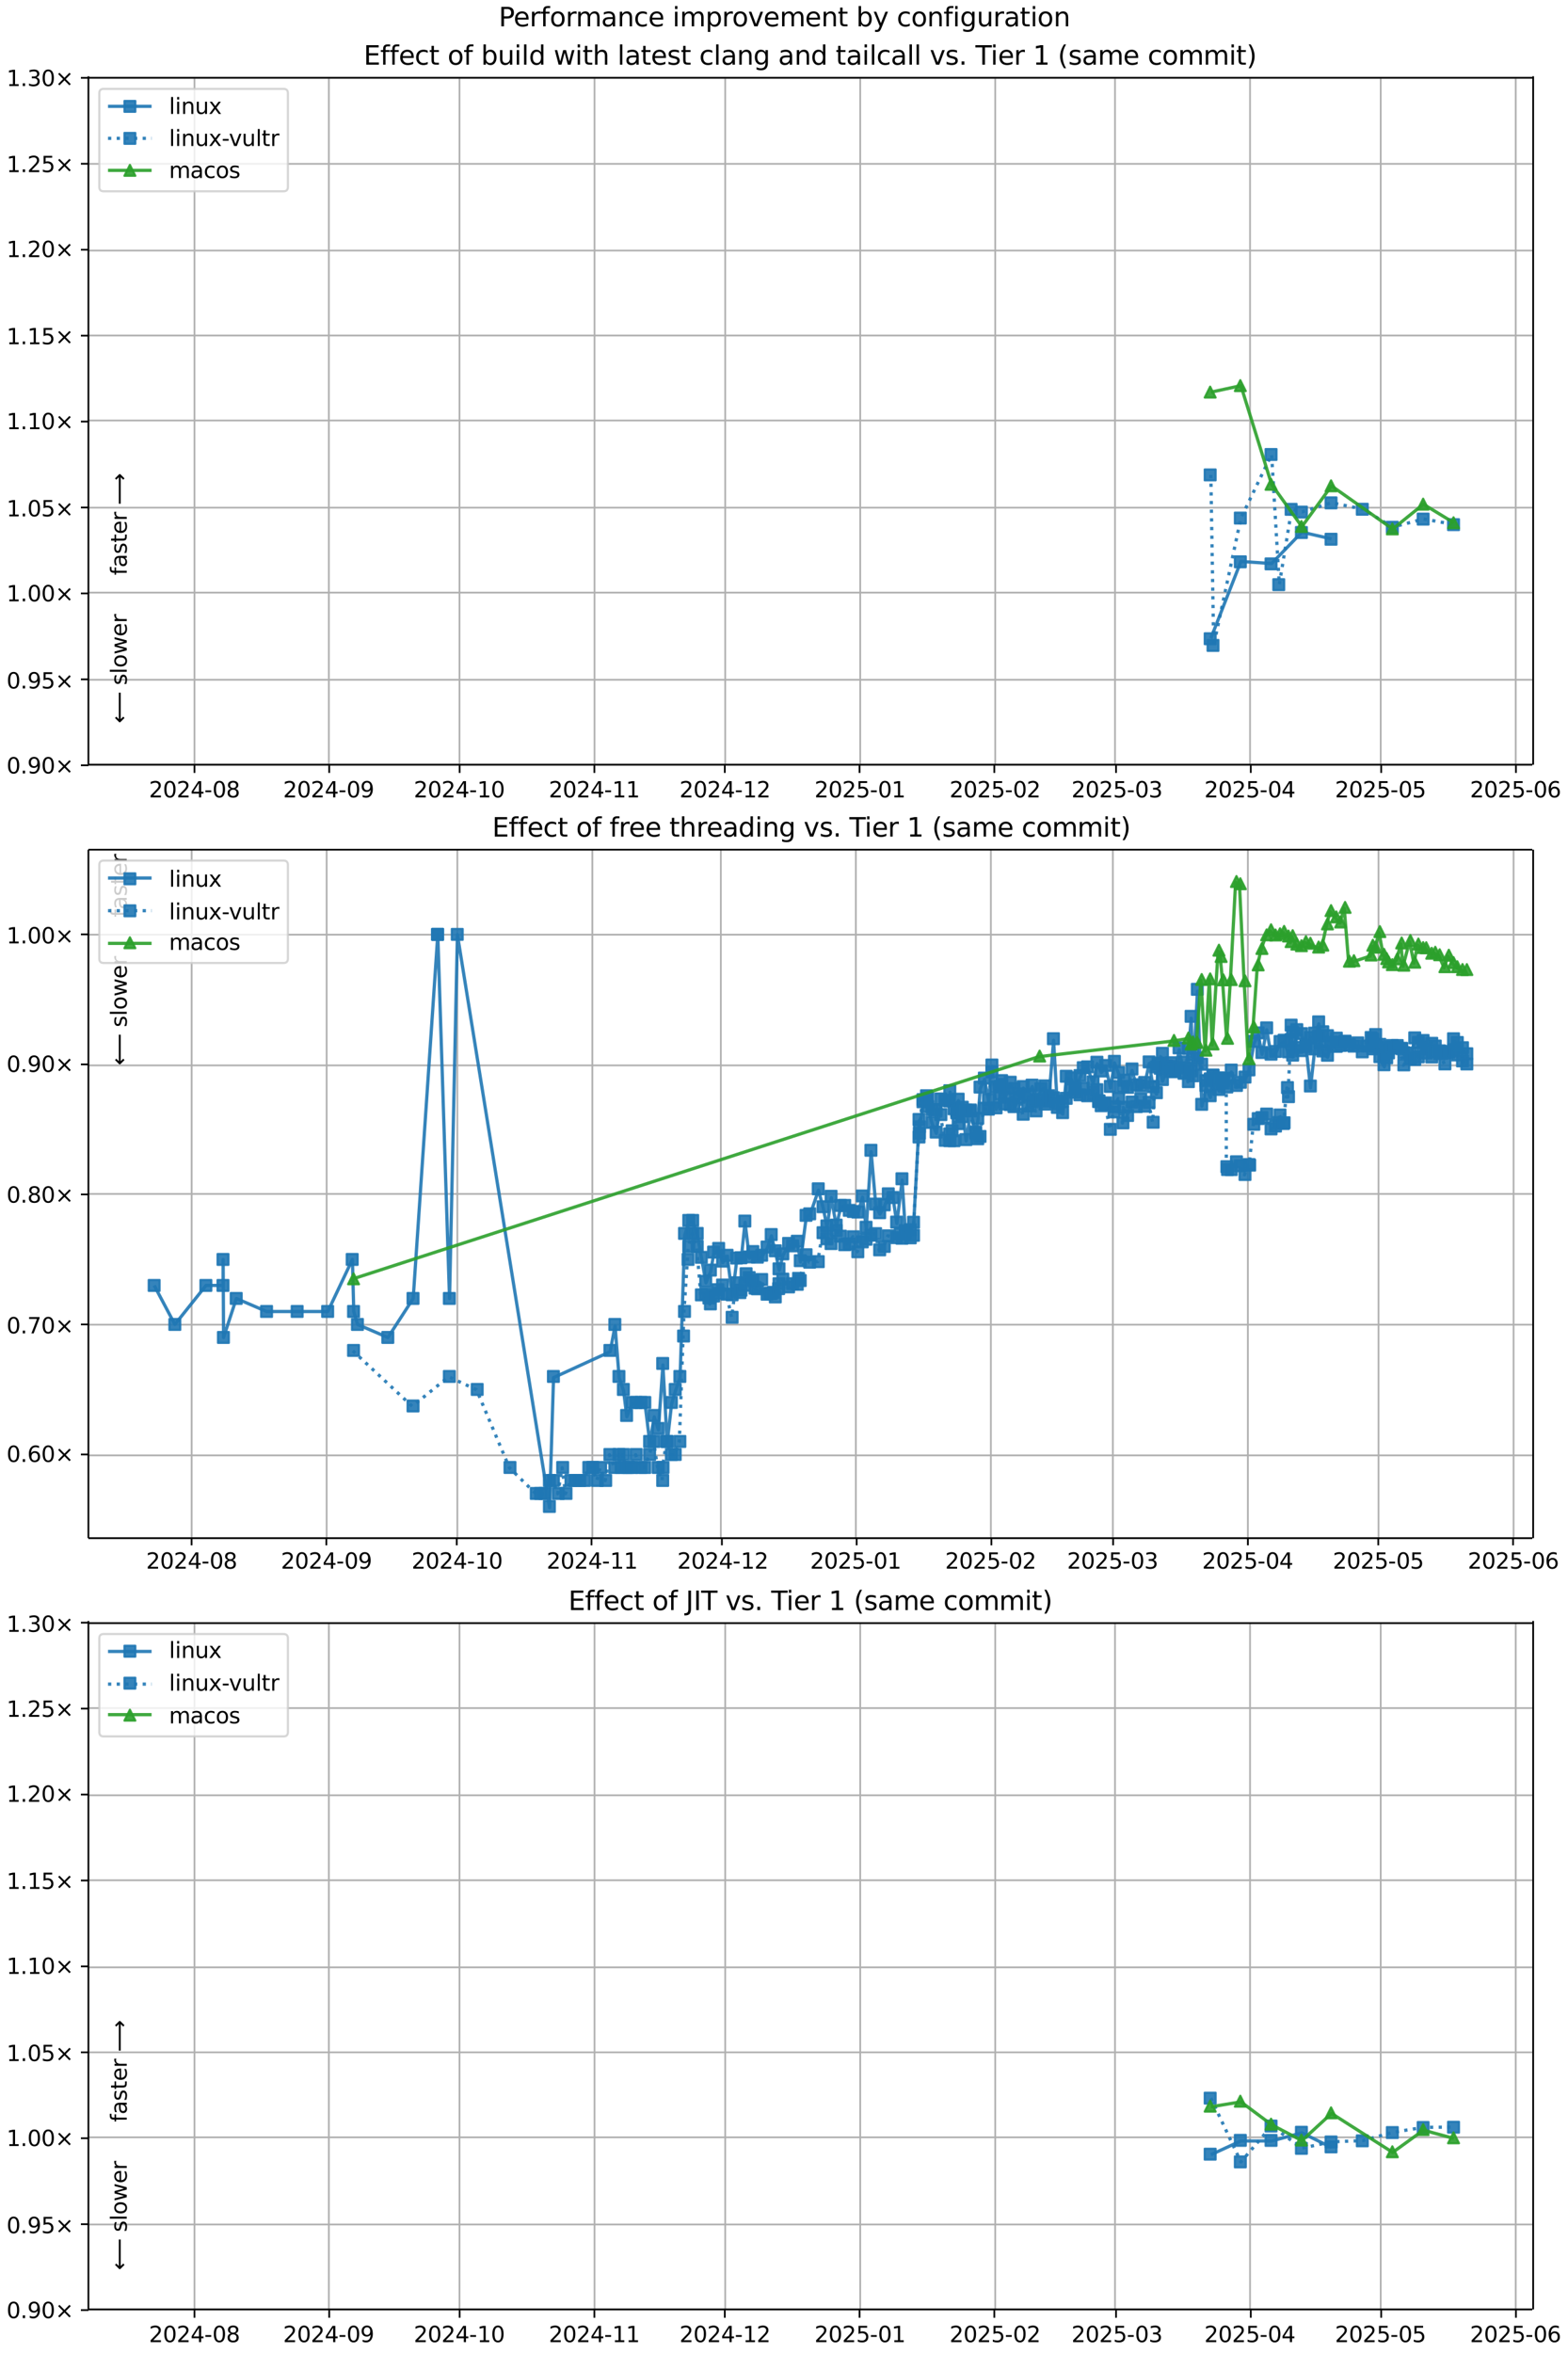 <?xml version="1.0" encoding="UTF-8"?>
<!DOCTYPE svg  PUBLIC '-//W3C//DTD SVG 1.1//EN'  'http://www.w3.org/Graphics/SVG/1.1/DTD/svg11.dtd'>
<svg width="720pt" height="1080pt" version="1.1" viewBox="0 0 720 1080" xmlns="http://www.w3.org/2000/svg" xmlns:xlink="http://www.w3.org/1999/xlink">
<defs>
<style type="text/css">*{stroke-linejoin: round; stroke-linecap: butt}</style>
</defs>
<path d="m0 1080h720v-1080h-720z" fill="#fff"/>
<path d="m40.6 351h663v-316h-663z" fill="#fff"/>
<path d="m89.3 351v-316" clip-path="url(#i)" fill="none" stroke="#b0b0b0" stroke-linecap="square" stroke-width=".8"/>
<defs>
<path id="g" d="m0 0v3.5" stroke="#000" stroke-width=".8"/>
</defs>
<use x="89.3" y="351.265" stroke="#000000" stroke-width=".8" xlink:href="#g"/>
<g transform="translate(68.4 366) scale(.1 -.1)">
<defs>
<path id="d" transform="scale(.016)" d="m1228 531h2203v-531h-2962v531q359 372 979 998 621 627 780 809 303 340 423 576 121 236 121 464 0 372-261 606-261 235-680 235-297 0-627-103-329-103-704-313v638q381 153 712 231 332 78 607 78 725 0 1156-363 431-362 431-968 0-288-108-546-107-257-392-607-78-91-497-524-418-433-1181-1211z"/>
<path id="c" transform="scale(.016)" d="m2034 4250q-487 0-733-480-245-479-245-1442 0-959 245-1439 246-480 733-480 491 0 736 480 246 480 246 1439 0 963-246 1442-245 480-736 480zm0 500q785 0 1199-621 414-620 414-1801 0-1178-414-1799-414-620-1199-620-784 0-1198 620-414 621-414 1799 0 1181 414 1801 414 621 1198 621z"/>
<path id="t" transform="scale(.016)" d="m2419 4116-1594-2491h1594v2491zm-166 550h794v-3041h666v-525h-666v-1100h-628v1100h-2106v609l1940 2957z"/>
<path id="f" transform="scale(.016)" d="m313 2009h1684v-512h-1684v512z"/>
<path id="ai" transform="scale(.016)" d="m2034 2216q-450 0-708-241-257-241-257-662 0-422 257-663 258-241 708-241t709 242q260 243 260 662 0 421-258 662-257 241-711 241zm-631 268q-406 100-633 378-226 279-226 679 0 559 398 884 399 325 1092 325 697 0 1094-325t397-884q0-400-227-679-226-278-629-378 456-106 710-416 255-309 255-755 0-679-414-1042-414-362-1186-362-771 0-1186 362-414 363-414 1042 0 446 256 755 257 310 713 416zm-231 997q0-362 226-565 227-203 636-203 407 0 636 203 230 203 230 565 0 363-230 566-229 203-636 203-409 0-636-203-226-203-226-566z"/>
</defs>
<use xlink:href="#d"/>
<use transform="translate(63.6)" xlink:href="#c"/>
<use transform="translate(127)" xlink:href="#d"/>
<use transform="translate(191)" xlink:href="#t"/>
<use transform="translate(254)" xlink:href="#f"/>
<use transform="translate(291)" xlink:href="#c"/>
<use transform="translate(354)" xlink:href="#ai"/>
</g>
<path d="m151 351v-316" clip-path="url(#i)" fill="none" stroke="#b0b0b0" stroke-linecap="square" stroke-width=".8"/>
<use x="151.177" y="351.265" stroke="#000000" stroke-width=".8" xlink:href="#g"/>
<g transform="translate(130 366) scale(.1 -.1)">
<defs>
<path id="ac" transform="scale(.016)" d="m703 97v575q238-113 481-172 244-59 479-59 625 0 954 420 330 420 377 1277-181-269-460-413-278-144-615-144-700 0-1108 423-408 424-408 1159 0 718 425 1152 425 435 1131 435 810 0 1236-621 427-620 427-1801 0-1103-524-1761-523-658-1407-658-238 0-482 47-243 47-506 141zm1256 1978q425 0 673 290 249 291 249 798 0 503-249 795-248 292-673 292t-673-292-248-795q0-507 248-798 248-290 673-290z"/>
</defs>
<use xlink:href="#d"/>
<use transform="translate(63.6)" xlink:href="#c"/>
<use transform="translate(127)" xlink:href="#d"/>
<use transform="translate(191)" xlink:href="#t"/>
<use transform="translate(254)" xlink:href="#f"/>
<use transform="translate(291)" xlink:href="#c"/>
<use transform="translate(354)" xlink:href="#ac"/>
</g>
<path d="m211 351v-316" clip-path="url(#i)" fill="none" stroke="#b0b0b0" stroke-linecap="square" stroke-width=".8"/>
<use x="211.058" y="351.265" stroke="#000000" stroke-width=".8" xlink:href="#g"/>
<g transform="translate(190 366) scale(.1 -.1)">
<defs>
<path id="e" transform="scale(.016)" d="m794 531h1031v3560l-1122-225v575l1116 225h631v-4135h1031v-531h-2687v531z"/>
</defs>
<use xlink:href="#d"/>
<use transform="translate(63.6)" xlink:href="#c"/>
<use transform="translate(127)" xlink:href="#d"/>
<use transform="translate(191)" xlink:href="#t"/>
<use transform="translate(254)" xlink:href="#f"/>
<use transform="translate(291)" xlink:href="#e"/>
<use transform="translate(354)" xlink:href="#c"/>
</g>
<path d="m273 351v-316" clip-path="url(#i)" fill="none" stroke="#b0b0b0" stroke-linecap="square" stroke-width=".8"/>
<use x="272.935" y="351.265" stroke="#000000" stroke-width=".8" xlink:href="#g"/>
<g transform="translate(252 366) scale(.1 -.1)">
<use xlink:href="#d"/>
<use transform="translate(63.6)" xlink:href="#c"/>
<use transform="translate(127)" xlink:href="#d"/>
<use transform="translate(191)" xlink:href="#t"/>
<use transform="translate(254)" xlink:href="#f"/>
<use transform="translate(291)" xlink:href="#e"/>
<use transform="translate(354)" xlink:href="#e"/>
</g>
<path d="m333 351v-316" clip-path="url(#i)" fill="none" stroke="#b0b0b0" stroke-linecap="square" stroke-width=".8"/>
<use x="332.816" y="351.265" stroke="#000000" stroke-width=".8" xlink:href="#g"/>
<g transform="translate(312 366) scale(.1 -.1)">
<use xlink:href="#d"/>
<use transform="translate(63.6)" xlink:href="#c"/>
<use transform="translate(127)" xlink:href="#d"/>
<use transform="translate(191)" xlink:href="#t"/>
<use transform="translate(254)" xlink:href="#f"/>
<use transform="translate(291)" xlink:href="#e"/>
<use transform="translate(354)" xlink:href="#d"/>
</g>
<path d="m395 351v-316" clip-path="url(#i)" fill="none" stroke="#b0b0b0" stroke-linecap="square" stroke-width=".8"/>
<use x="394.693" y="351.265" stroke="#000000" stroke-width=".8" xlink:href="#g"/>
<g transform="translate(374 366) scale(.1 -.1)">
<defs>
<path id="h" transform="scale(.016)" d="m691 4666h2478v-532h-1900v-1143q137 47 274 70 138 23 276 23 781 0 1237-428 457-428 457-1159 0-753-469-1171-469-417-1322-417-294 0-599 50-304 50-629 150v635q281-153 581-228t634-75q541 0 856 284 316 284 316 772 0 487-316 771-315 285-856 285-253 0-505-56-251-56-513-175v2344z"/>
</defs>
<use xlink:href="#d"/>
<use transform="translate(63.6)" xlink:href="#c"/>
<use transform="translate(127)" xlink:href="#d"/>
<use transform="translate(191)" xlink:href="#h"/>
<use transform="translate(254)" xlink:href="#f"/>
<use transform="translate(291)" xlink:href="#c"/>
<use transform="translate(354)" xlink:href="#e"/>
</g>
<path d="m457 351v-316" clip-path="url(#i)" fill="none" stroke="#b0b0b0" stroke-linecap="square" stroke-width=".8"/>
<use x="456.57" y="351.265" stroke="#000000" stroke-width=".8" xlink:href="#g"/>
<g transform="translate(436 366) scale(.1 -.1)">
<use xlink:href="#d"/>
<use transform="translate(63.6)" xlink:href="#c"/>
<use transform="translate(127)" xlink:href="#d"/>
<use transform="translate(191)" xlink:href="#h"/>
<use transform="translate(254)" xlink:href="#f"/>
<use transform="translate(291)" xlink:href="#c"/>
<use transform="translate(354)" xlink:href="#d"/>
</g>
<path d="m512 351v-316" clip-path="url(#i)" fill="none" stroke="#b0b0b0" stroke-linecap="square" stroke-width=".8"/>
<use x="512.459" y="351.265" stroke="#000000" stroke-width=".8" xlink:href="#g"/>
<g transform="translate(492 366) scale(.1 -.1)">
<defs>
<path id="af" transform="scale(.016)" d="m2597 2516q453-97 707-404 255-306 255-756 0-690-475-1069-475-378-1350-378-293 0-604 58t-642 174v609q262-153 574-231 313-78 654-78 593 0 904 234t311 681q0 413-289 645-289 233-804 233h-544v519h569q465 0 712 186t247 536q0 359-255 551-254 193-729 193-260 0-557-57-297-56-653-174v562q360 100 674 150t592 50q719 0 1137-327 419-326 419-882 0-388-222-655t-631-370z"/>
</defs>
<use xlink:href="#d"/>
<use transform="translate(63.6)" xlink:href="#c"/>
<use transform="translate(127)" xlink:href="#d"/>
<use transform="translate(191)" xlink:href="#h"/>
<use transform="translate(254)" xlink:href="#f"/>
<use transform="translate(291)" xlink:href="#c"/>
<use transform="translate(354)" xlink:href="#af"/>
</g>
<path d="m574 351v-316" clip-path="url(#i)" fill="none" stroke="#b0b0b0" stroke-linecap="square" stroke-width=".8"/>
<use x="574.337" y="351.265" stroke="#000000" stroke-width=".8" xlink:href="#g"/>
<g transform="translate(553 366) scale(.1 -.1)">
<use xlink:href="#d"/>
<use transform="translate(63.6)" xlink:href="#c"/>
<use transform="translate(127)" xlink:href="#d"/>
<use transform="translate(191)" xlink:href="#h"/>
<use transform="translate(254)" xlink:href="#f"/>
<use transform="translate(291)" xlink:href="#c"/>
<use transform="translate(354)" xlink:href="#t"/>
</g>
<path d="m634 351v-316" clip-path="url(#i)" fill="none" stroke="#b0b0b0" stroke-linecap="square" stroke-width=".8"/>
<use x="634.218" y="351.265" stroke="#000000" stroke-width=".8" xlink:href="#g"/>
<g transform="translate(613 366) scale(.1 -.1)">
<use xlink:href="#d"/>
<use transform="translate(63.6)" xlink:href="#c"/>
<use transform="translate(127)" xlink:href="#d"/>
<use transform="translate(191)" xlink:href="#h"/>
<use transform="translate(254)" xlink:href="#f"/>
<use transform="translate(291)" xlink:href="#c"/>
<use transform="translate(354)" xlink:href="#h"/>
</g>
<path d="m696 351v-316" clip-path="url(#i)" fill="none" stroke="#b0b0b0" stroke-linecap="square" stroke-width=".8"/>
<use x="696.095" y="351.265" stroke="#000000" stroke-width=".8" xlink:href="#g"/>
<g transform="translate(675 366) scale(.1 -.1)">
<defs>
<path id="aj" transform="scale(.016)" d="m2113 2584q-425 0-674-291-248-290-248-796 0-503 248-796 249-292 674-292t673 292q248 293 248 796 0 506-248 796-248 291-673 291zm1253 1979v-575q-238 112-480 171-242 60-480 60-625 0-955-422-329-422-376-1275 184 272 462 417 279 145 613 145 703 0 1111-427 408-426 408-1160 0-719-425-1154-425-434-1131-434-810 0-1238 620-428 621-428 1799 0 1106 525 1764t1409 658q238 0 480-47t505-140z"/>
</defs>
<use xlink:href="#d"/>
<use transform="translate(63.6)" xlink:href="#c"/>
<use transform="translate(127)" xlink:href="#d"/>
<use transform="translate(191)" xlink:href="#h"/>
<use transform="translate(254)" xlink:href="#f"/>
<use transform="translate(291)" xlink:href="#c"/>
<use transform="translate(354)" xlink:href="#aj"/>
</g>
<path d="m40.6 351h663" clip-path="url(#i)" fill="none" stroke="#b0b0b0" stroke-linecap="square" stroke-width=".8"/>
<defs>
<path id="m" d="m0 0h-3.5" stroke="#000" stroke-width=".8"/>
</defs>
<use x="40.646" y="351.265" stroke="#000000" stroke-width=".8" xlink:href="#m"/>
<g transform="translate(3 355) scale(.1 -.1)">
<defs>
<path id="k" transform="scale(.016)" d="m684 794h660v-794h-660v794z"/>
<path id="n" transform="scale(.016)" d="m4488 3438-1429-1435 1429-1428-372-378-1435 1434-1434-1434-369 378 1425 1428-1425 1435 369 378 1434-1435 1435 1435 372-378z"/>
</defs>
<use xlink:href="#c"/>
<use transform="translate(63.6)" xlink:href="#k"/>
<use transform="translate(95.4)" xlink:href="#ac"/>
<use transform="translate(159)" xlink:href="#c"/>
<use transform="translate(223)" xlink:href="#n"/>
</g>
<path d="m40.6 312h663" clip-path="url(#i)" fill="none" stroke="#b0b0b0" stroke-linecap="square" stroke-width=".8"/>
<use x="40.646" y="311.823" stroke="#000000" stroke-width=".8" xlink:href="#m"/>
<g transform="translate(3 316) scale(.1 -.1)">
<use xlink:href="#c"/>
<use transform="translate(63.6)" xlink:href="#k"/>
<use transform="translate(95.4)" xlink:href="#ac"/>
<use transform="translate(159)" xlink:href="#h"/>
<use transform="translate(223)" xlink:href="#n"/>
</g>
<path d="m40.6 272h663" clip-path="url(#i)" fill="none" stroke="#b0b0b0" stroke-linecap="square" stroke-width=".8"/>
<use x="40.646" y="272.382" stroke="#000000" stroke-width=".8" xlink:href="#m"/>
<g transform="translate(3 276) scale(.1 -.1)">
<use xlink:href="#e"/>
<use transform="translate(63.6)" xlink:href="#k"/>
<use transform="translate(95.4)" xlink:href="#c"/>
<use transform="translate(159)" xlink:href="#c"/>
<use transform="translate(223)" xlink:href="#n"/>
</g>
<path d="m40.6 233h663" clip-path="url(#i)" fill="none" stroke="#b0b0b0" stroke-linecap="square" stroke-width=".8"/>
<use x="40.646" y="232.94" stroke="#000000" stroke-width=".8" xlink:href="#m"/>
<g transform="translate(3 237) scale(.1 -.1)">
<use xlink:href="#e"/>
<use transform="translate(63.6)" xlink:href="#k"/>
<use transform="translate(95.4)" xlink:href="#c"/>
<use transform="translate(159)" xlink:href="#h"/>
<use transform="translate(223)" xlink:href="#n"/>
</g>
<path d="m40.6 193h663" clip-path="url(#i)" fill="none" stroke="#b0b0b0" stroke-linecap="square" stroke-width=".8"/>
<use x="40.646" y="193.499" stroke="#000000" stroke-width=".8" xlink:href="#m"/>
<g transform="translate(3 197) scale(.1 -.1)">
<use xlink:href="#e"/>
<use transform="translate(63.6)" xlink:href="#k"/>
<use transform="translate(95.4)" xlink:href="#e"/>
<use transform="translate(159)" xlink:href="#c"/>
<use transform="translate(223)" xlink:href="#n"/>
</g>
<path d="m40.6 154h663" clip-path="url(#i)" fill="none" stroke="#b0b0b0" stroke-linecap="square" stroke-width=".8"/>
<use x="40.646" y="154.057" stroke="#000000" stroke-width=".8" xlink:href="#m"/>
<g transform="translate(3 158) scale(.1 -.1)">
<use xlink:href="#e"/>
<use transform="translate(63.6)" xlink:href="#k"/>
<use transform="translate(95.4)" xlink:href="#e"/>
<use transform="translate(159)" xlink:href="#h"/>
<use transform="translate(223)" xlink:href="#n"/>
</g>
<path d="m40.6 115h663" clip-path="url(#i)" fill="none" stroke="#b0b0b0" stroke-linecap="square" stroke-width=".8"/>
<use x="40.646" y="114.616" stroke="#000000" stroke-width=".8" xlink:href="#m"/>
<g transform="translate(3 118) scale(.1 -.1)">
<use xlink:href="#e"/>
<use transform="translate(63.6)" xlink:href="#k"/>
<use transform="translate(95.4)" xlink:href="#d"/>
<use transform="translate(159)" xlink:href="#c"/>
<use transform="translate(223)" xlink:href="#n"/>
</g>
<path d="m40.6 75.2h663" clip-path="url(#i)" fill="none" stroke="#b0b0b0" stroke-linecap="square" stroke-width=".8"/>
<use x="40.646" y="75.174" stroke="#000000" stroke-width=".8" xlink:href="#m"/>
<g transform="translate(3 79) scale(.1 -.1)">
<use xlink:href="#e"/>
<use transform="translate(63.6)" xlink:href="#k"/>
<use transform="translate(95.4)" xlink:href="#d"/>
<use transform="translate(159)" xlink:href="#h"/>
<use transform="translate(223)" xlink:href="#n"/>
</g>
<path d="m40.6 35.7h663" clip-path="url(#i)" fill="none" stroke="#b0b0b0" stroke-linecap="square" stroke-width=".8"/>
<use x="40.646" y="35.733" stroke="#000000" stroke-width=".8" xlink:href="#m"/>
<g transform="translate(3 39.5) scale(.1 -.1)">
<use xlink:href="#e"/>
<use transform="translate(63.6)" xlink:href="#k"/>
<use transform="translate(95.4)" xlink:href="#af"/>
<use transform="translate(159)" xlink:href="#c"/>
<use transform="translate(223)" xlink:href="#n"/>
</g>
<path d="m556 293 13.8-35.3 14.1 0.955 13.9-14.4 13.6 3.09" clip-path="url(#i)" fill="none" stroke="#1f77b4" stroke-linecap="square" stroke-opacity=".9" stroke-width="1.5"/>
<defs>
<path id="a" d="m-2.5 2.5h5v-5h-5z" stroke="#1f77b4" stroke-opacity=".9"/>
</defs>
<g clip-path="url(#i)" fill="#1f77b4" fill-opacity=".9" stroke="#1f77b4" stroke-opacity=".9">
<use x="555.686" y="293.173" xlink:href="#a"/>
<use x="569.535" y="257.863" xlink:href="#a"/>
<use x="583.646" y="258.818" xlink:href="#a"/>
<use x="597.59" y="244.418" xlink:href="#a"/>
<use x="611.196" y="247.508" xlink:href="#a"/>
</g>
<g stroke="#1f77b4" stroke-opacity=".9">
<path d="m556 218 1.3 78.3 12.5-58.5 14.1-29.2 3.54 59.7 5.67-34.6 4.73 1.27 13.6-4.23 14.3 2.93 13.8 8.27 14.1-3.75 14 2.54" clip-path="url(#i)" fill="none" stroke-dasharray="1.5,2.475" stroke-width="1.5"/>
<g clip-path="url(#i)" fill="#1f77b4" fill-opacity=".9">
<use x="555.686" y="217.973" xlink:href="#a"/>
<use x="556.99" y="296.237" xlink:href="#a"/>
<use x="569.535" y="237.787" xlink:href="#a"/>
<use x="583.646" y="208.61" xlink:href="#a"/>
<use x="587.183" y="268.348" xlink:href="#a"/>
<use x="592.858" y="233.78" xlink:href="#a"/>
<use x="597.59" y="235.05" xlink:href="#a"/>
<use x="611.196" y="230.816" xlink:href="#a"/>
<use x="625.545" y="233.746" xlink:href="#a"/>
<use x="639.337" y="242.019" xlink:href="#a"/>
<use x="653.481" y="238.266" xlink:href="#a"/>
<use x="667.436" y="240.808" xlink:href="#a"/>
</g>
</g>
<path d="m556 180 13.8-2.98 14.1 45.3 13.9 19.4 13.6-18.7 28.1 19.8 14.1-11.4 14 8.54" clip-path="url(#i)" fill="none" stroke="#2ca02c" stroke-linecap="square" stroke-opacity=".9" stroke-width="1.5"/>
<defs>
<path id="b" d="m0-2.5-2.5 5h5z" stroke="#2ca02c" stroke-opacity=".9"/>
</defs>
<g clip-path="url(#i)" fill="#2ca02c" fill-opacity=".9" stroke="#2ca02c" stroke-opacity=".9">
<use x="555.686" y="179.969" xlink:href="#b"/>
<use x="569.535" y="176.993" xlink:href="#b"/>
<use x="583.646" y="222.294" xlink:href="#b"/>
<use x="597.59" y="241.649" xlink:href="#b"/>
<use x="611.196" y="222.988" xlink:href="#b"/>
<use x="639.337" y="242.767" xlink:href="#b"/>
<use x="653.481" y="231.393" xlink:href="#b"/>
<use x="667.436" y="239.933" xlink:href="#b"/>
</g>
<path d="m40.6 351v-316" fill="none" stroke="#000" stroke-linecap="square" stroke-width=".8"/>
<path d="m704 351v-316" fill="none" stroke="#000" stroke-linecap="square" stroke-width=".8"/>
<path d="m40.6 351h663" fill="none" stroke="#000" stroke-linecap="square" stroke-width=".8"/>
<path d="m40.6 35.7h663" fill="none" stroke="#000" stroke-linecap="square" stroke-width=".8"/>
<g clip-path="url(#i)">
<g transform="translate(58.2 264) rotate(-90) scale(.1 -.1)">
<defs>
<path id="y" transform="scale(.016)" d="m2375 4863v-479h-550q-309 0-430-125-120-125-120-450v-309h947v-447h-947v-3053h-578v3053h-550v447h550v244q0 584 272 851 272 268 862 268h544z"/>
<path id="u" transform="scale(.016)" d="m2194 1759q-697 0-966-159t-269-544q0-306 202-486 202-179 548-179 479 0 768 339t289 901v128h-572zm1147 238v-2e3h-575v531q-197-318-491-470t-719-152q-537 0-855 302-317 302-317 808 0 590 395 890 396 300 1180 300h807v57q0 397-261 614t-733 217q-300 0-585-72-284-72-546-216v532q315 122 612 182 297 61 578 61 760 0 1135-394 375-393 375-1193z"/>
<path id="v" transform="scale(.016)" d="m2834 3397v-544q-243 125-506 187-262 63-544 63-428 0-642-131t-214-394q0-200 153-314t616-217l197-44q612-131 870-370t258-667q0-488-386-773-386-284-1061-284-281 0-586 55t-642 164v594q319-166 628-249 309-82 613-82 406 0 624 139 219 139 219 392 0 234-158 359-157 125-692 241l-200 47q-534 112-772 345-237 233-237 639 0 494 350 762 350 269 994 269 318 0 599-47 282-46 519-140z"/>
<path id="p" transform="scale(.016)" d="m1172 4494v-994h1184v-447h-1184v-1900q0-428 117-550t477-122h590v-481h-590q-666 0-919 248-253 249-253 905v1900h-422v447h422v994h578z"/>
<path id="o" transform="scale(.016)" d="m3597 1894v-281h-2644q38-594 358-905t892-311q331 0 642 81t618 244v-544q-310-131-635-200t-659-69q-838 0-1327 487-489 488-489 1320 0 859 464 1363 464 505 1252 505 706 0 1117-455 411-454 411-1235zm-575 169q-6 471-264 752-258 282-683 282-481 0-770-272t-333-766l2050 4z"/>
<path id="r" transform="scale(.016)" d="m2631 2963q-97 56-211 82-114 27-251 27-488 0-749-317t-261-911v-1844h-578v3500h578v-544q182 319 472 473 291 155 707 155 59 0 131-8 72-7 159-23l3-590z"/>
<path id="ap" transform="scale(.016)" d="m8863 2147v-281l-1229-1228-375 375 729 728h-7622v531h7622l-729 728 375 375 1229-1228z"/>
</defs>
<use xlink:href="#y"/>
<use transform="translate(35.2)" xlink:href="#u"/>
<use transform="translate(96.5)" xlink:href="#v"/>
<use transform="translate(149)" xlink:href="#p"/>
<use transform="translate(188)" xlink:href="#o"/>
<use transform="translate(249)" xlink:href="#r"/>
<use transform="translate(290)" xlink:href="#DejaVuSans-20"/>
<use transform="translate(322)" xlink:href="#ap"/>
</g>
</g>
<g clip-path="url(#i)">
<g transform="translate(58.2 332) rotate(-90) scale(.1 -.1)">
<defs>
<path id="aq" transform="scale(.016)" d="m313 1866v281l1228 1228 375-375-728-728h7621v-531h-7621l728-728-375-375-1228 1228z"/>
<path id="s" transform="scale(.016)" d="m603 4863h575v-4863h-575v4863z"/>
<path id="w" transform="scale(.016)" d="m1959 3097q-462 0-731-361t-269-989 267-989q268-361 733-361 460 0 728 362 269 363 269 988 0 622-269 986-268 364-728 364zm0 487q750 0 1178-488 429-487 429-1349 0-859-429-1349-428-489-1178-489-753 0-1180 489-426 490-426 1349 0 862 426 1349 427 488 1180 488z"/>
<path id="ag" transform="scale(.016)" d="m269 3500h575l719-2731 715 2731h678l719-2731 716 2731h575l-916-3500h-678l-753 2869-756-2869h-679l-915 3500z"/>
</defs>
<use xlink:href="#aq"/>
<use transform="translate(143)" xlink:href="#DejaVuSans-20"/>
<use transform="translate(175)" xlink:href="#v"/>
<use transform="translate(227)" xlink:href="#s"/>
<use transform="translate(255)" xlink:href="#w"/>
<use transform="translate(316)" xlink:href="#ag"/>
<use transform="translate(398)" xlink:href="#o"/>
<use transform="translate(460)" xlink:href="#r"/>
</g>
</g>
<g transform="translate(167 29.7) scale(.12 -.12)">
<defs>
<path id="am" transform="scale(.016)" d="m628 4666h2950v-532h-2319v-1381h2222v-531h-2222v-1691h2375v-531h-3006v4666z"/>
<path id="aa" transform="scale(.016)" d="m3122 3366v-538q-244 135-489 202t-495 67q-560 0-870-355-309-354-309-995t309-996q310-354 870-354 250 0 495 67t489 202v-532q-241-112-499-168-257-57-548-57-791 0-1257 497-465 497-465 1341 0 856 470 1346 471 491 1290 491 265 0 518-55 253-54 491-163z"/>
<path id="as" transform="scale(.016)" d="m3116 1747q0 634-261 995t-717 361q-457 0-718-361t-261-995 261-995 718-361q456 0 717 361t261 995zm-1957 1222q182 312 458 463 277 152 661 152 638 0 1036-506 399-506 399-1331t-399-1332q-398-506-1036-506-384 0-661 152-276 152-458 464v-525h-578v4863h578v-1894z"/>
<path id="ab" transform="scale(.016)" d="m544 1381v2119h575v-2097q0-497 193-746 194-248 582-248 465 0 735 297 271 297 271 810v1984h575v-3500h-575v538q-209-319-486-474-276-155-642-155-603 0-916 375-312 375-312 1097zm1447 2203z"/>
<path id="q" transform="scale(.016)" d="m603 3500h575v-3500h-575v3500zm0 1363h575v-729h-575v729z"/>
<path id="al" transform="scale(.016)" d="m2906 2969v1894h575v-4863h-575v525q-181-312-458-464-276-152-664-152-634 0-1033 506-398 507-398 1332t398 1331q399 506 1033 506 388 0 664-152 277-151 458-463zm-1959-1222q0-634 261-995t717-361 718 361q263 361 263 995t-263 995q-262 361-718 361t-717-361-261-995z"/>
<path id="ar" transform="scale(.016)" d="m3513 2113v-2113h-575v2094q0 497-194 743-194 247-581 247-466 0-735-297-269-296-269-809v-1978h-578v4863h578v-1907q207 316 486 472 280 156 646 156 603 0 912-373 310-373 310-1098z"/>
<path id="z" transform="scale(.016)" d="m3513 2113v-2113h-575v2094q0 497-194 743-194 247-581 247-466 0-735-297-269-296-269-809v-1978h-578v3500h578v-544q207 316 486 472 280 156 646 156 603 0 912-373 310-373 310-1098z"/>
<path id="ak" transform="scale(.016)" d="m2906 1791q0 625-258 968-257 344-723 344-462 0-720-344-258-343-258-968 0-622 258-966t720-344q466 0 723 344 258 344 258 966zm575-1357q0-893-397-1329-396-436-1215-436-303 0-572 45t-522 139v559q253-137 500-202 247-66 503-66 566 0 847 295t281 892v285q-178-310-456-463t-666-153q-643 0-1037 490-394 491-394 1301 0 812 394 1302 394 491 1037 491 388 0 666-153t456-462v531h575v-3066z"/>
<path id="ad" transform="scale(.016)" d="m191 3500h609l1094-2937 1094 2937h609l-1313-3500h-781l-1312 3500z"/>
<path id="ah" transform="scale(.016)" d="m-19 4666h3947v-532h-1656v-4134h-634v4134h-1657v532z"/>
<path id="ao" transform="scale(.016)" d="m1984 4856q-418-718-622-1422-203-703-203-1425 0-721 205-1429t620-1424h-500q-468 735-701 1444t-233 1409q0 697 231 1403 232 707 703 1444h500z"/>
<path id="x" transform="scale(.016)" d="m3328 2828q216 388 516 572t706 184q547 0 844-383 297-382 297-1088v-2113h-578v2094q0 503-179 746-178 244-543 244-447 0-707-297-259-296-259-809v-1978h-578v2094q0 506-178 748t-550 242q-441 0-701-298-259-298-259-808v-1978h-578v3500h578v-544q197 322 472 475t653 153q382 0 649-194 267-193 395-562z"/>
<path id="an" transform="scale(.016)" d="m513 4856h500q468-737 701-1444 233-706 233-1403 0-700-233-1409t-701-1444h-500q415 716 620 1424t205 1429q0 722-205 1425-205 704-620 1422z"/>
</defs>
<use xlink:href="#am"/>
<use transform="translate(63.2)" xlink:href="#y"/>
<use transform="translate(98.4)" xlink:href="#y"/>
<use transform="translate(134)" xlink:href="#o"/>
<use transform="translate(195)" xlink:href="#aa"/>
<use transform="translate(250)" xlink:href="#p"/>
<use transform="translate(289)" xlink:href="#DejaVuSans-20"/>
<use transform="translate(321)" xlink:href="#w"/>
<use transform="translate(382)" xlink:href="#y"/>
<use transform="translate(417)" xlink:href="#DejaVuSans-20"/>
<use transform="translate(449)" xlink:href="#as"/>
<use transform="translate(513)" xlink:href="#ab"/>
<use transform="translate(576)" xlink:href="#q"/>
<use transform="translate(604)" xlink:href="#s"/>
<use transform="translate(632)" xlink:href="#al"/>
<use transform="translate(695)" xlink:href="#DejaVuSans-20"/>
<use transform="translate(727)" xlink:href="#ag"/>
<use transform="translate(809)" xlink:href="#q"/>
<use transform="translate(837)" xlink:href="#p"/>
<use transform="translate(876)" xlink:href="#ar"/>
<use transform="translate(939)" xlink:href="#DejaVuSans-20"/>
<use transform="translate(971)" xlink:href="#s"/>
<use transform="translate(999)" xlink:href="#u"/>
<use transform="translate(1060)" xlink:href="#p"/>
<use transform="translate(1099)" xlink:href="#o"/>
<use transform="translate(1161)" xlink:href="#v"/>
<use transform="translate(1213)" xlink:href="#p"/>
<use transform="translate(1252)" xlink:href="#DejaVuSans-20"/>
<use transform="translate(1284)" xlink:href="#aa"/>
<use transform="translate(1339)" xlink:href="#s"/>
<use transform="translate(1367)" xlink:href="#u"/>
<use transform="translate(1428)" xlink:href="#z"/>
<use transform="translate(1491)" xlink:href="#ak"/>
<use transform="translate(1555)" xlink:href="#DejaVuSans-20"/>
<use transform="translate(1586)" xlink:href="#u"/>
<use transform="translate(1648)" xlink:href="#z"/>
<use transform="translate(1711)" xlink:href="#al"/>
<use transform="translate(1775)" xlink:href="#DejaVuSans-20"/>
<use transform="translate(1806)" xlink:href="#p"/>
<use transform="translate(1846)" xlink:href="#u"/>
<use transform="translate(1907)" xlink:href="#q"/>
<use transform="translate(1935)" xlink:href="#s"/>
<use transform="translate(1962)" xlink:href="#aa"/>
<use transform="translate(2017)" xlink:href="#u"/>
<use transform="translate(2079)" xlink:href="#s"/>
<use transform="translate(2106)" xlink:href="#s"/>
<use transform="translate(2134)" xlink:href="#DejaVuSans-20"/>
<use transform="translate(2166)" xlink:href="#ad"/>
<use transform="translate(2225)" xlink:href="#v"/>
<use transform="translate(2277)" xlink:href="#k"/>
<use transform="translate(2309)" xlink:href="#DejaVuSans-20"/>
<use transform="translate(2341)" xlink:href="#ah"/>
<use transform="translate(2399)" xlink:href="#q"/>
<use transform="translate(2427)" xlink:href="#o"/>
<use transform="translate(2488)" xlink:href="#r"/>
<use transform="translate(2529)" xlink:href="#DejaVuSans-20"/>
<use transform="translate(2561)" xlink:href="#e"/>
<use transform="translate(2625)" xlink:href="#DejaVuSans-20"/>
<use transform="translate(2656)" xlink:href="#ao"/>
<use transform="translate(2696)" xlink:href="#v"/>
<use transform="translate(2748)" xlink:href="#u"/>
<use transform="translate(2809)" xlink:href="#x"/>
<use transform="translate(2906)" xlink:href="#o"/>
<use transform="translate(2968)" xlink:href="#DejaVuSans-20"/>
<use transform="translate(3e3)" xlink:href="#aa"/>
<use transform="translate(3055)" xlink:href="#w"/>
<use transform="translate(3116)" xlink:href="#x"/>
<use transform="translate(3213)" xlink:href="#x"/>
<use transform="translate(3311)" xlink:href="#q"/>
<use transform="translate(3338)" xlink:href="#p"/>
<use transform="translate(3378)" xlink:href="#an"/>
</g>
<path d="m47.6 87.8h82.6q2 0 2-2v-43q0-2-2-2h-82.6q-2 0-2 2v43q0 2 2 2z" fill="#fff" opacity=".8" stroke="#ccc"/>
<path d="m49.6 48.8h10 10" fill="none" stroke="#1f77b4" stroke-linecap="square" stroke-opacity=".9" stroke-width="1.5"/>
<use x="59.646" y="48.831" fill="#1f77b4" fill-opacity=".9" stroke="#1f77b4" stroke-opacity=".9" xlink:href="#a"/>
<g transform="translate(77.6 52.3) scale(.1 -.1)">
<defs>
<path id="ae" transform="scale(.016)" d="m3513 3500-1266-1703 1331-1797h-678l-1019 1375-1018-1375h-679l1360 1831-1244 1669h678l928-1247 928 1247h679z"/>
</defs>
<use xlink:href="#s"/>
<use transform="translate(27.8)" xlink:href="#q"/>
<use transform="translate(55.6)" xlink:href="#z"/>
<use transform="translate(119)" xlink:href="#ab"/>
<use transform="translate(182)" xlink:href="#ae"/>
</g>
<path d="m49.6 63.5h10 10" fill="none" stroke="#1f77b4" stroke-dasharray="1.5,2.475" stroke-opacity=".9" stroke-width="1.5"/>
<use x="59.646" y="63.509" fill="#1f77b4" fill-opacity=".9" stroke="#1f77b4" stroke-opacity=".9" xlink:href="#a"/>
<g transform="translate(77.6 67) scale(.1 -.1)">
<use xlink:href="#s"/>
<use transform="translate(27.8)" xlink:href="#q"/>
<use transform="translate(55.6)" xlink:href="#z"/>
<use transform="translate(119)" xlink:href="#ab"/>
<use transform="translate(182)" xlink:href="#ae"/>
<use transform="translate(242)" xlink:href="#f"/>
<use transform="translate(275)" xlink:href="#ad"/>
<use transform="translate(334)" xlink:href="#ab"/>
<use transform="translate(398)" xlink:href="#s"/>
<use transform="translate(425)" xlink:href="#p"/>
<use transform="translate(465)" xlink:href="#r"/>
</g>
<path d="m49.6 78.2h10 10" fill="none" stroke="#2ca02c" stroke-linecap="square" stroke-opacity=".9" stroke-width="1.5"/>
<use x="59.646" y="78.187" fill="#2ca02c" fill-opacity=".9" stroke="#2ca02c" stroke-opacity=".9" xlink:href="#b"/>
<g transform="translate(77.6 81.7) scale(.1 -.1)">
<use xlink:href="#x"/>
<use transform="translate(97.4)" xlink:href="#u"/>
<use transform="translate(159)" xlink:href="#aa"/>
<use transform="translate(214)" xlink:href="#w"/>
<use transform="translate(275)" xlink:href="#v"/>
</g>
<path d="m40.6 706h663v-316h-663z" fill="#fff"/>
<path d="m88 706v-316" clip-path="url(#l)" fill="none" stroke="#b0b0b0" stroke-linecap="square" stroke-width=".8"/>
<use x="87.969" y="705.793" stroke="#000000" stroke-width=".8" xlink:href="#g"/>
<g transform="translate(67.1 720) scale(.1 -.1)">
<use xlink:href="#d"/>
<use transform="translate(63.6)" xlink:href="#c"/>
<use transform="translate(127)" xlink:href="#d"/>
<use transform="translate(191)" xlink:href="#t"/>
<use transform="translate(254)" xlink:href="#f"/>
<use transform="translate(291)" xlink:href="#c"/>
<use transform="translate(354)" xlink:href="#ai"/>
</g>
<path d="m150 706v-316" clip-path="url(#l)" fill="none" stroke="#b0b0b0" stroke-linecap="square" stroke-width=".8"/>
<use x="149.846" y="705.793" stroke="#000000" stroke-width=".8" xlink:href="#g"/>
<g transform="translate(129 720) scale(.1 -.1)">
<use xlink:href="#d"/>
<use transform="translate(63.6)" xlink:href="#c"/>
<use transform="translate(127)" xlink:href="#d"/>
<use transform="translate(191)" xlink:href="#t"/>
<use transform="translate(254)" xlink:href="#f"/>
<use transform="translate(291)" xlink:href="#c"/>
<use transform="translate(354)" xlink:href="#ac"/>
</g>
<path d="m210 706v-316" clip-path="url(#l)" fill="none" stroke="#b0b0b0" stroke-linecap="square" stroke-width=".8"/>
<use x="209.727" y="705.793" stroke="#000000" stroke-width=".8" xlink:href="#g"/>
<g transform="translate(189 720) scale(.1 -.1)">
<use xlink:href="#d"/>
<use transform="translate(63.6)" xlink:href="#c"/>
<use transform="translate(127)" xlink:href="#d"/>
<use transform="translate(191)" xlink:href="#t"/>
<use transform="translate(254)" xlink:href="#f"/>
<use transform="translate(291)" xlink:href="#e"/>
<use transform="translate(354)" xlink:href="#c"/>
</g>
<path d="m272 706v-316" clip-path="url(#l)" fill="none" stroke="#b0b0b0" stroke-linecap="square" stroke-width=".8"/>
<use x="271.604" y="705.793" stroke="#000000" stroke-width=".8" xlink:href="#g"/>
<g transform="translate(251 720) scale(.1 -.1)">
<use xlink:href="#d"/>
<use transform="translate(63.6)" xlink:href="#c"/>
<use transform="translate(127)" xlink:href="#d"/>
<use transform="translate(191)" xlink:href="#t"/>
<use transform="translate(254)" xlink:href="#f"/>
<use transform="translate(291)" xlink:href="#e"/>
<use transform="translate(354)" xlink:href="#e"/>
</g>
<path d="m331 706v-316" clip-path="url(#l)" fill="none" stroke="#b0b0b0" stroke-linecap="square" stroke-width=".8"/>
<use x="331.485" y="705.793" stroke="#000000" stroke-width=".8" xlink:href="#g"/>
<g transform="translate(311 720) scale(.1 -.1)">
<use xlink:href="#d"/>
<use transform="translate(63.6)" xlink:href="#c"/>
<use transform="translate(127)" xlink:href="#d"/>
<use transform="translate(191)" xlink:href="#t"/>
<use transform="translate(254)" xlink:href="#f"/>
<use transform="translate(291)" xlink:href="#e"/>
<use transform="translate(354)" xlink:href="#d"/>
</g>
<path d="m393 706v-316" clip-path="url(#l)" fill="none" stroke="#b0b0b0" stroke-linecap="square" stroke-width=".8"/>
<use x="393.363" y="705.793" stroke="#000000" stroke-width=".8" xlink:href="#g"/>
<g transform="translate(372 720) scale(.1 -.1)">
<use xlink:href="#d"/>
<use transform="translate(63.6)" xlink:href="#c"/>
<use transform="translate(127)" xlink:href="#d"/>
<use transform="translate(191)" xlink:href="#h"/>
<use transform="translate(254)" xlink:href="#f"/>
<use transform="translate(291)" xlink:href="#c"/>
<use transform="translate(354)" xlink:href="#e"/>
</g>
<path d="m455 706v-316" clip-path="url(#l)" fill="none" stroke="#b0b0b0" stroke-linecap="square" stroke-width=".8"/>
<use x="455.24" y="705.793" stroke="#000000" stroke-width=".8" xlink:href="#g"/>
<g transform="translate(434 720) scale(.1 -.1)">
<use xlink:href="#d"/>
<use transform="translate(63.6)" xlink:href="#c"/>
<use transform="translate(127)" xlink:href="#d"/>
<use transform="translate(191)" xlink:href="#h"/>
<use transform="translate(254)" xlink:href="#f"/>
<use transform="translate(291)" xlink:href="#c"/>
<use transform="translate(354)" xlink:href="#d"/>
</g>
<path d="m511 706v-316" clip-path="url(#l)" fill="none" stroke="#b0b0b0" stroke-linecap="square" stroke-width=".8"/>
<use x="511.129" y="705.793" stroke="#000000" stroke-width=".8" xlink:href="#g"/>
<g transform="translate(490 720) scale(.1 -.1)">
<use xlink:href="#d"/>
<use transform="translate(63.6)" xlink:href="#c"/>
<use transform="translate(127)" xlink:href="#d"/>
<use transform="translate(191)" xlink:href="#h"/>
<use transform="translate(254)" xlink:href="#f"/>
<use transform="translate(291)" xlink:href="#c"/>
<use transform="translate(354)" xlink:href="#af"/>
</g>
<path d="m573 706v-316" clip-path="url(#l)" fill="none" stroke="#b0b0b0" stroke-linecap="square" stroke-width=".8"/>
<use x="573.006" y="705.793" stroke="#000000" stroke-width=".8" xlink:href="#g"/>
<g transform="translate(552 720) scale(.1 -.1)">
<use xlink:href="#d"/>
<use transform="translate(63.6)" xlink:href="#c"/>
<use transform="translate(127)" xlink:href="#d"/>
<use transform="translate(191)" xlink:href="#h"/>
<use transform="translate(254)" xlink:href="#f"/>
<use transform="translate(291)" xlink:href="#c"/>
<use transform="translate(354)" xlink:href="#t"/>
</g>
<path d="m633 706v-316" clip-path="url(#l)" fill="none" stroke="#b0b0b0" stroke-linecap="square" stroke-width=".8"/>
<use x="632.887" y="705.793" stroke="#000000" stroke-width=".8" xlink:href="#g"/>
<g transform="translate(612 720) scale(.1 -.1)">
<use xlink:href="#d"/>
<use transform="translate(63.6)" xlink:href="#c"/>
<use transform="translate(127)" xlink:href="#d"/>
<use transform="translate(191)" xlink:href="#h"/>
<use transform="translate(254)" xlink:href="#f"/>
<use transform="translate(291)" xlink:href="#c"/>
<use transform="translate(354)" xlink:href="#h"/>
</g>
<path d="m695 706v-316" clip-path="url(#l)" fill="none" stroke="#b0b0b0" stroke-linecap="square" stroke-width=".8"/>
<use x="694.764" y="705.793" stroke="#000000" stroke-width=".8" xlink:href="#g"/>
<g transform="translate(674 720) scale(.1 -.1)">
<use xlink:href="#d"/>
<use transform="translate(63.6)" xlink:href="#c"/>
<use transform="translate(127)" xlink:href="#d"/>
<use transform="translate(191)" xlink:href="#h"/>
<use transform="translate(254)" xlink:href="#f"/>
<use transform="translate(291)" xlink:href="#c"/>
<use transform="translate(354)" xlink:href="#aj"/>
</g>
<path d="m40.6 668h663" clip-path="url(#l)" fill="none" stroke="#b0b0b0" stroke-linecap="square" stroke-width=".8"/>
<use x="40.646" y="667.58" stroke="#000000" stroke-width=".8" xlink:href="#m"/>
<g transform="translate(3 671) scale(.1 -.1)">
<use xlink:href="#c"/>
<use transform="translate(63.6)" xlink:href="#k"/>
<use transform="translate(95.4)" xlink:href="#aj"/>
<use transform="translate(159)" xlink:href="#c"/>
<use transform="translate(223)" xlink:href="#n"/>
</g>
<path d="m40.6 608h663" clip-path="url(#l)" fill="none" stroke="#b0b0b0" stroke-linecap="square" stroke-width=".8"/>
<use x="40.646" y="607.903" stroke="#000000" stroke-width=".8" xlink:href="#m"/>
<g transform="translate(3 612) scale(.1 -.1)">
<defs>
<path id="ay" transform="scale(.016)" d="m525 4666h3e3v-269l-1694-4397h-659l1594 4134h-2241v532z"/>
</defs>
<use xlink:href="#c"/>
<use transform="translate(63.6)" xlink:href="#k"/>
<use transform="translate(95.4)" xlink:href="#ay"/>
<use transform="translate(159)" xlink:href="#c"/>
<use transform="translate(223)" xlink:href="#n"/>
</g>
<path d="m40.6 548h663" clip-path="url(#l)" fill="none" stroke="#b0b0b0" stroke-linecap="square" stroke-width=".8"/>
<use x="40.646" y="548.225" stroke="#000000" stroke-width=".8" xlink:href="#m"/>
<g transform="translate(3 552) scale(.1 -.1)">
<use xlink:href="#c"/>
<use transform="translate(63.6)" xlink:href="#k"/>
<use transform="translate(95.4)" xlink:href="#ai"/>
<use transform="translate(159)" xlink:href="#c"/>
<use transform="translate(223)" xlink:href="#n"/>
</g>
<path d="m40.6 489h663" clip-path="url(#l)" fill="none" stroke="#b0b0b0" stroke-linecap="square" stroke-width=".8"/>
<use x="40.646" y="488.548" stroke="#000000" stroke-width=".8" xlink:href="#m"/>
<g transform="translate(3 492) scale(.1 -.1)">
<use xlink:href="#c"/>
<use transform="translate(63.6)" xlink:href="#k"/>
<use transform="translate(95.4)" xlink:href="#ac"/>
<use transform="translate(159)" xlink:href="#c"/>
<use transform="translate(223)" xlink:href="#n"/>
</g>
<path d="m40.6 429h663" clip-path="url(#l)" fill="none" stroke="#b0b0b0" stroke-linecap="square" stroke-width=".8"/>
<use x="40.646" y="428.871" stroke="#000000" stroke-width=".8" xlink:href="#m"/>
<g transform="translate(3 433) scale(.1 -.1)">
<use xlink:href="#e"/>
<use transform="translate(63.6)" xlink:href="#k"/>
<use transform="translate(95.4)" xlink:href="#c"/>
<use transform="translate(159)" xlink:href="#c"/>
<use transform="translate(223)" xlink:href="#n"/>
</g>
<g stroke="#1f77b4" stroke-opacity=".9">
<path d="m70.8 590 9.5 17.9 14.3-17.9h7.85l0.013-11.9 0.19 35.8 5.87-17.9 13.9 5.97h28.1l11.3-23.9 0.614 23.9 1.79 5.97 13.9 5.97 11.6-17.9 11.3-167 5.39 167 3.62-167 42.3 263 1.84-59.7 26-11.9 2.25-11.9 1.88 23.9 2.04 5.97 1.48 11.9 2.51-5.97h5.85l2.19 17.9 2.05-11.9 1.89 5.97 2.08-29.8 1.96 35.8 2.03-17.9 1.76-5.97 2.13-5.97 2.14-65.6 1.95-5.97h1.8l2.08 5.97 3.91 22 2.14-5.16 1.46-8.26 2.33-1.69 1.8 5.85 2.07-2.71 2.33 18.1 2.06-16.9 2-0.143 1.77-16.9 2 16.5 1.69-2.47 2.06 2.58 1.97-0.885 2.47-3.77 1.92-5.73 1.87 7.47 1.7 8.28 1.76-6.88 2.65-4.81 1.81 1.14 2.19-2.13 1.35 8.93 2.67-20.8 1.67-0.693 3.94-11.5 2.18 8.22 1.76 8.81 1.93-13.6 2.34 13.2 2.02-9.02 1.91-0.03 2.08 2.26 1.89 0.536 2.04 0.243 2.06-7.38 1.73 14.4 2.23-35.3 2.15 24.7 1.86 3.97 2.13-3.6 1.84-5.07 2.16 1.7 1.67 11.3 2.44-19.9 1.53 24.5 2.3-1.18 1.48-3.42 2.52-47.2 0.21 3.41 1.61-11.5 2.22 2.15 1.89 7.31 1.93 4.46 2.18-15.2 1.98 0.602 1.96 0.392 0.158-4.76 1.91 8.31 1.3 0.956 0.635-5.4 1.91 3.71 1.65 14.9 2.05-13.2 2.43 9.59 0.954-6.2 1.04-14.3 1.98-4.14 1.86 9.81 1.6-15.8 1.92 19.7 1.95-6.37 0.586-6.15 1.44 7.6 2.52-6.86 1.72 11.2 2.33-4.26 1.92-4.95 2.07 3.74 1.98-4.41 1.86 6.65 2.18-5.03 1.93-1.28 1.64 5.89 2.2-27.5 1.8 31.5 2.42 2.41 1.66-16.7 2.3 0.706 1.83 4.66 3.67-9.29 2-0.393 2.53 6.9 1.77-9.03 1.95 4.05 2.05-2.57 2.15 9.63 1.86-11.5 1.95 5.13 1.99 6.35 0.388-2.84 1.74 3.32 2-8.47 1.99 7.22 2.05 0.505 1.79-1.55 2.03-9.4 1.87 11.4 1.49 2.78 0.754-13.5 2.01 7.48 1.87-5.4 2.11-2.32 1.86 3.71 1.79-10.5 2.26 11.7 2.04-11.3 1.24-14.8 0.84 27.3 2.01-39.7 2.01 52.8 1.97-8.63 1.92 4.68 1.3-9.5 2.73 6.6 2.02-4.03 1.91-1.05 1.71-3.81 2.4 7.07 1.77-1.46 2.15-2.39 1.84-3.31 2.22-13.1 1.99-3.87 1.72 9.01 2.17-11.3 2.02 12.1 2.05-1.26 2.06-4.56 1.88-0.608 2.02 5.32 1.2-12.3 0.715 13.8 1.9-11.7 2.12 1.82 2.08 5.34 2.04 18.7 1.87-17 1.93-12.4 1.9 13.4 2.15 1.97 1.64-5.94 2.43-1.93 1.98 3.38 2.04-1.55 12 1.71 0.79 1.39 1.29-6.58 1.94 10.2 1.92 3.72 1.22-8.23 0.846 2.77 1.74-3.38 2.26 0.959 2.02 0.376 1 1.95 2.99 0.22 2.01-7.01 1.66 2.11 2.19-0.904 1.42 2.81 2.53-1.51 1.62 1.25 2.02 3.52 4.21-1.04 2.16-5.82 4.12 4.11 1.99 2.78v0" clip-path="url(#l)" fill="none" stroke-linecap="square" stroke-width="1.5"/>
<g clip-path="url(#l)" fill="#1f77b4" fill-opacity=".9">
<use x="70.784" y="590" xlink:href="#a"/>
<use x="80.281" y="607.903" xlink:href="#a"/>
<use x="94.533" y="590" xlink:href="#a"/>
<use x="102.386" y="590" xlink:href="#a"/>
<use x="102.399" y="578.064" xlink:href="#a"/>
<use x="102.589" y="613.87" xlink:href="#a"/>
<use x="108.458" y="595.967" xlink:href="#a"/>
<use x="122.398" y="601.935" xlink:href="#a"/>
<use x="136.448" y="601.935" xlink:href="#a"/>
<use x="150.452" y="601.935" xlink:href="#a"/>
<use x="161.728" y="578.064" xlink:href="#a"/>
<use x="162.343" y="601.935" xlink:href="#a"/>
<use x="164.133" y="607.903" xlink:href="#a"/>
<use x="178.082" y="613.87" xlink:href="#a"/>
<use x="189.653" y="595.967" xlink:href="#a"/>
<use x="200.927" y="428.871" xlink:href="#a"/>
<use x="200.948" y="428.871" xlink:href="#a"/>
<use x="206.339" y="595.967" xlink:href="#a"/>
<use x="209.964" y="428.871" xlink:href="#a"/>
<use x="252.278" y="691.451" xlink:href="#a"/>
<use x="254.115" y="631.774" xlink:href="#a"/>
<use x="280.071" y="619.838" xlink:href="#a"/>
<use x="282.325" y="607.903" xlink:href="#a"/>
<use x="284.21" y="631.774" xlink:href="#a"/>
<use x="286.246" y="637.741" xlink:href="#a"/>
<use x="287.722" y="649.677" xlink:href="#a"/>
<use x="290.236" y="643.709" xlink:href="#a"/>
<use x="292.126" y="643.709" xlink:href="#a"/>
<use x="294.325" y="643.709" xlink:href="#a"/>
<use x="296.089" y="643.709" xlink:href="#a"/>
<use x="298.281" y="661.612" xlink:href="#a"/>
<use x="300.329" y="649.677" xlink:href="#a"/>
<use x="302.223" y="655.644" xlink:href="#a"/>
<use x="304.3" y="625.806" xlink:href="#a"/>
<use x="306.263" y="661.612" xlink:href="#a"/>
<use x="308.297" y="643.709" xlink:href="#a"/>
<use x="310.055" y="637.741" xlink:href="#a"/>
<use x="312.183" y="631.774" xlink:href="#a"/>
<use x="314.32" y="566.129" xlink:href="#a"/>
<use x="316.27" y="560.161" xlink:href="#a"/>
<use x="318.069" y="560.161" xlink:href="#a"/>
<use x="320.151" y="566.129" xlink:href="#a"/>
<use x="322.051" y="577.114" xlink:href="#a"/>
<use x="324.064" y="588.121" xlink:href="#a"/>
<use x="326.208" y="582.96" xlink:href="#a"/>
<use x="327.664" y="574.704" xlink:href="#a"/>
<use x="329.993" y="573.013" xlink:href="#a"/>
<use x="331.79" y="578.861" xlink:href="#a"/>
<use x="333.855" y="576.154" xlink:href="#a"/>
<use x="336.185" y="594.296" xlink:href="#a"/>
<use x="338.25" y="577.443" xlink:href="#a"/>
<use x="340.253" y="577.3" xlink:href="#a"/>
<use x="342.02" y="560.45" xlink:href="#a"/>
<use x="344.016" y="576.914" xlink:href="#a"/>
<use x="345.705" y="574.443" xlink:href="#a"/>
<use x="347.768" y="577.022" xlink:href="#a"/>
<use x="349.743" y="576.137" xlink:href="#a"/>
<use x="352.208" y="572.369" xlink:href="#a"/>
<use x="354.133" y="566.639" xlink:href="#a"/>
<use x="356.005" y="574.108" xlink:href="#a"/>
<use x="357.707" y="582.384" xlink:href="#a"/>
<use x="359.466" y="575.508" xlink:href="#a"/>
<use x="362.115" y="570.697" xlink:href="#a"/>
<use x="363.92" y="571.832" xlink:href="#a"/>
<use x="366.107" y="569.704" xlink:href="#a"/>
<use x="367.462" y="578.632" xlink:href="#a"/>
<use x="370.129" y="557.823" xlink:href="#a"/>
<use x="371.796" y="557.129" xlink:href="#a"/>
<use x="375.733" y="545.654" xlink:href="#a"/>
<use x="377.918" y="553.878" xlink:href="#a"/>
<use x="379.681" y="562.688" xlink:href="#a"/>
<use x="381.611" y="549.08" xlink:href="#a"/>
<use x="383.956" y="562.32" xlink:href="#a"/>
<use x="385.973" y="553.297" xlink:href="#a"/>
<use x="387.881" y="553.268" xlink:href="#a"/>
<use x="389.963" y="555.528" xlink:href="#a"/>
<use x="391.855" y="556.064" xlink:href="#a"/>
<use x="393.893" y="556.307" xlink:href="#a"/>
<use x="395.957" y="548.928" xlink:href="#a"/>
<use x="397.691" y="563.297" xlink:href="#a"/>
<use x="399.917" y="527.965" xlink:href="#a"/>
<use x="402.066" y="552.647" xlink:href="#a"/>
<use x="403.923" y="556.618" xlink:href="#a"/>
<use x="406.058" y="553.018" xlink:href="#a"/>
<use x="407.893" y="547.951" xlink:href="#a"/>
<use x="410.049" y="549.651" xlink:href="#a"/>
<use x="411.723" y="560.924" xlink:href="#a"/>
<use x="414.159" y="541.046" xlink:href="#a"/>
<use x="415.69" y="565.592" xlink:href="#a"/>
<use x="417.994" y="564.411" xlink:href="#a"/>
<use x="419.475" y="560.992" xlink:href="#a"/>
<use x="421.996" y="513.816" xlink:href="#a"/>
<use x="422.207" y="517.222" xlink:href="#a"/>
<use x="423.821" y="505.709" xlink:href="#a"/>
<use x="426.044" y="507.856" xlink:href="#a"/>
<use x="427.937" y="515.17" xlink:href="#a"/>
<use x="429.864" y="519.627" xlink:href="#a"/>
<use x="432.043" y="504.392" xlink:href="#a"/>
<use x="434.023" y="504.994" xlink:href="#a"/>
<use x="435.984" y="505.386" xlink:href="#a"/>
<use x="436.142" y="500.623" xlink:href="#a"/>
<use x="438.049" y="508.936" xlink:href="#a"/>
<use x="439.346" y="509.892" xlink:href="#a"/>
<use x="439.981" y="504.497" xlink:href="#a"/>
<use x="441.894" y="508.205" xlink:href="#a"/>
<use x="443.541" y="523.055" xlink:href="#a"/>
<use x="445.593" y="509.899" xlink:href="#a"/>
<use x="448.022" y="519.485" xlink:href="#a"/>
<use x="448.975" y="513.282" xlink:href="#a"/>
<use x="450.015" y="498.972" xlink:href="#a"/>
<use x="452" y="494.83" xlink:href="#a"/>
<use x="453.86" y="504.637" xlink:href="#a"/>
<use x="455.464" y="488.823" xlink:href="#a"/>
<use x="457.388" y="508.504" xlink:href="#a"/>
<use x="459.339" y="502.137" xlink:href="#a"/>
<use x="459.925" y="495.985" xlink:href="#a"/>
<use x="461.369" y="503.585" xlink:href="#a"/>
<use x="463.888" y="496.72" xlink:href="#a"/>
<use x="465.606" y="507.943" xlink:href="#a"/>
<use x="467.933" y="503.681" xlink:href="#a"/>
<use x="469.849" y="498.732" xlink:href="#a"/>
<use x="471.922" y="502.469" xlink:href="#a"/>
<use x="473.907" y="498.057" xlink:href="#a"/>
<use x="475.764" y="504.708" xlink:href="#a"/>
<use x="477.943" y="499.678" xlink:href="#a"/>
<use x="479.87" y="498.395" xlink:href="#a"/>
<use x="481.508" y="504.285" xlink:href="#a"/>
<use x="483.713" y="476.753" xlink:href="#a"/>
<use x="485.515" y="508.288" xlink:href="#a"/>
<use x="487.935" y="510.696" xlink:href="#a"/>
<use x="489.597" y="493.984" xlink:href="#a"/>
<use x="491.896" y="494.689" xlink:href="#a"/>
<use x="493.725" y="499.346" xlink:href="#a"/>
<use x="495.907" y="493.674" xlink:href="#a"/>
<use x="497.398" y="490.056" xlink:href="#a"/>
<use x="499.395" y="489.662" xlink:href="#a"/>
<use x="501.926" y="496.567" xlink:href="#a"/>
<use x="503.692" y="487.541" xlink:href="#a"/>
<use x="505.646" y="491.59" xlink:href="#a"/>
<use x="507.698" y="489.022" xlink:href="#a"/>
<use x="509.844" y="498.652" xlink:href="#a"/>
<use x="511.708" y="487.152" xlink:href="#a"/>
<use x="513.659" y="492.283" xlink:href="#a"/>
<use x="515.65" y="498.629" xlink:href="#a"/>
<use x="516.038" y="495.79" xlink:href="#a"/>
<use x="517.78" y="499.106" xlink:href="#a"/>
<use x="519.784" y="490.639" xlink:href="#a"/>
<use x="521.774" y="497.859" xlink:href="#a"/>
<use x="523.827" y="498.364" xlink:href="#a"/>
<use x="525.614" y="496.816" xlink:href="#a"/>
<use x="527.647" y="487.412" xlink:href="#a"/>
<use x="529.522" y="498.769" xlink:href="#a"/>
<use x="531.016" y="501.546" xlink:href="#a"/>
<use x="531.769" y="488.015" xlink:href="#a"/>
<use x="533.775" y="495.493" xlink:href="#a"/>
<use x="535.644" y="490.095" xlink:href="#a"/>
<use x="537.749" y="487.774" xlink:href="#a"/>
<use x="539.605" y="491.484" xlink:href="#a"/>
<use x="541.395" y="480.961" xlink:href="#a"/>
<use x="543.651" y="492.626" xlink:href="#a"/>
<use x="545.691" y="481.279" xlink:href="#a"/>
<use x="546.934" y="466.485" xlink:href="#a"/>
<use x="547.774" y="493.788" xlink:href="#a"/>
<use x="549.783" y="454.087" xlink:href="#a"/>
<use x="551.798" y="506.881" xlink:href="#a"/>
<use x="553.763" y="498.254" xlink:href="#a"/>
<use x="555.686" y="502.938" xlink:href="#a"/>
<use x="556.99" y="493.436" xlink:href="#a"/>
<use x="559.721" y="500.034" xlink:href="#a"/>
<use x="561.744" y="496.002" xlink:href="#a"/>
<use x="563.658" y="494.953" xlink:href="#a"/>
<use x="565.364" y="491.148" xlink:href="#a"/>
<use x="567.764" y="498.215" xlink:href="#a"/>
<use x="569.535" y="496.758" xlink:href="#a"/>
<use x="571.685" y="494.372" xlink:href="#a"/>
<use x="573.523" y="491.066" xlink:href="#a"/>
<use x="575.744" y="477.942" xlink:href="#a"/>
<use x="577.733" y="474.074" xlink:href="#a"/>
<use x="579.455" y="483.08" xlink:href="#a"/>
<use x="581.624" y="471.77" xlink:href="#a"/>
<use x="583.646" y="483.872" xlink:href="#a"/>
<use x="585.698" y="482.613" xlink:href="#a"/>
<use x="587.76" y="478.048" xlink:href="#a"/>
<use x="589.642" y="477.44" xlink:href="#a"/>
<use x="591.662" y="482.765" xlink:href="#a"/>
<use x="592.858" y="470.51" xlink:href="#a"/>
<use x="593.573" y="484.292" xlink:href="#a"/>
<use x="595.468" y="472.602" xlink:href="#a"/>
<use x="597.59" y="474.426" xlink:href="#a"/>
<use x="599.665" y="479.762" xlink:href="#a"/>
<use x="601.706" y="498.466" xlink:href="#a"/>
<use x="603.573" y="481.452" xlink:href="#a"/>
<use x="605.504" y="469.015" xlink:href="#a"/>
<use x="607.408" y="482.391" xlink:href="#a"/>
<use x="609.555" y="484.359" xlink:href="#a"/>
<use x="611.196" y="478.418" xlink:href="#a"/>
<use x="613.622" y="476.488" xlink:href="#a"/>
<use x="615.599" y="479.864" xlink:href="#a"/>
<use x="617.636" y="478.315" xlink:href="#a"/>
<use x="629.593" y="480.028" xlink:href="#a"/>
<use x="630.383" y="481.414" xlink:href="#a"/>
<use x="631.67" y="474.836" xlink:href="#a"/>
<use x="633.607" y="484.99" xlink:href="#a"/>
<use x="635.523" y="488.715" xlink:href="#a"/>
<use x="636.747" y="480.481" xlink:href="#a"/>
<use x="637.594" y="483.247" xlink:href="#a"/>
<use x="639.337" y="479.869" xlink:href="#a"/>
<use x="641.601" y="480.828" xlink:href="#a"/>
<use x="643.621" y="481.204" xlink:href="#a"/>
<use x="644.621" y="483.151" xlink:href="#a"/>
<use x="647.615" y="483.371" xlink:href="#a"/>
<use x="649.628" y="476.363" xlink:href="#a"/>
<use x="651.291" y="478.471" xlink:href="#a"/>
<use x="653.481" y="477.567" xlink:href="#a"/>
<use x="654.903" y="480.372" xlink:href="#a"/>
<use x="657.437" y="478.863" xlink:href="#a"/>
<use x="659.056" y="480.114" xlink:href="#a"/>
<use x="661.072" y="483.631" xlink:href="#a"/>
<use x="663.493" y="483.069" xlink:href="#a"/>
<use x="665.28" y="482.593" xlink:href="#a"/>
<use x="667.436" y="476.769" xlink:href="#a"/>
<use x="669.177" y="478.493" xlink:href="#a"/>
<use x="671.559" y="480.879" xlink:href="#a"/>
<use x="673.548" y="483.66" xlink:href="#a"/>
</g>
</g>
<g stroke="#1f77b4" stroke-opacity=".9">
<path d="m162 620 27.3 25.5 16.7-13.6 12.8 5.97 15.1 35.8 12.1 11.9h3.91l2.12-5.97h1.84l2.23 5.97 2.03-11.9 1.53 11.9 2.28-5.97h6.2l2-5.97h1.79l2.12 5.97 1.5-5.97 2.34 5.97 1.95-11.9 2.25 5.97 1.88-5.97 1.02 5.97 1.02-5.97 1.48 5.97h2.51l1.89-5.97 2.2 5.97h1.76l2.19-5.97 2.05-5.97 1.89 11.9 2.08 5.97 0.151-5.97 1.81-11.9 2.03 5.97h1.76l2.13-5.97 2.14-59.7 1.95-29.8 1.8-5.97 2.08 5.97 1.9 22.2 2.01-0.394 1.45 1.84 0.69 2.71 1.46-3.62 1.94-2.89 0.392 1.63 1.8-3.8 2.07 4.2 2.33 10.6 2.06-15.9 1.51 4.53 0.491-1.12 1.77-2.26 0.573-5.32 1.42 1.79 1.69 1.43 0.996 3.42 1.07 0.31 1.97-4.29 2.47 6.77 1.45-0.5 0.472 0.164 1-0.516 0.869 2.11 1.54-3.82 0.16-2.27 1.76-2.09 2.65 3.58 1.81-1.5 2.19 0.295 0.578-2.73 0.777 1.01 2.67-11.9 1.67 3.43 3.94-0.251 2.18-13.3 1.76 2.79 1.93 2.21 2.34-6.02 2.02 2.63 1.91 3.92 2.08-0.391 1.89-3.28 2.04 6.9 2.06-4.53 1.73-1.2 2.23-1.86 2.15-0.733 1.86 7.45 2.13-1.58 1.84-4.85 3.83 0.834 1.68-1.74 0.76 2.01 1.53-3.5 2.3 3.32 1.48-1.15 2.52-45.1 0.21-1.74 1.61-15.4 1.61-1.79 0.617 1.18 1.89 5.19 1.93 0.098 2.18 2.19 1.98 11.8 1.96-2.93 0.158 3.1 1.04-4.55 0.867 4.58 1.3-12.8 0.635 4.97 1.91-3.21 1.65-3 2.05-0.082 2.43 10.8 0.954 2.47 1.04-1.08 1.98-12.9 1.86 0.434 1.6-17.1 1.92 6.89 1.95-0.33 0.586-0.826 1.44 8.98 2.52 0.258 1.72-7.34 2.33 2.46 1.92 9.33 2.07-3.79 1.98-1.89 1.86 4.14 2.18-5.16 1.93 2.05 1.53-1.27 0.113-2.62 2.2 0.942 1.8 2.81 2.42-1.27 1.66-1.24 2.3-3.97 1.83 1.19 2.18 1.16 1.49-3.02 2 3.46 2.53-0.768 1.77-2.03 0.768 5.48 0.216-0.365 0.97 2.26 1.47-0.593 0.585-0.741 2.15 12.2 1.66-7.98 0.206-2.43 1.95-3.81 1.99 11.2 0.388-7.19 1.74 3.81 2-6.17 1.99 2.08 2.05-3.58 1.79 3.38 2.03-1.76 1.87 9.14 1.49-25.4 0.754-1.11 2.01-5.12 1.87 5.81 1.84 2.56 0.264-2.31 1.86 2.37 1.79-1.8 2.26-2.64 1.61 2.78 0.431 6.22 1.24-4.96 0.84-7.43 2.01 1.55 2.01 2.86 1.97 7.52 1.92-0.804 1.3-1.65 2.6 1.17 0.128 2.87 1-2.68 1.02 2.18 1.59 1.85 0.021 36.6 0.299 1.31 1.71 0.028 2.4-3.58 1.77 1.83 2.15 4.01 1.84-4.58 0.296 0.295 1.92-18.8 1.99-2.61 1.72-0.501 2.17-1.59 2.02 6.83 2.05-1.31 1.49-1.64 0.576-3.47 1.56 3.93 0.324-0.352 1.54-16.1 0.478 4.16 1.2-26.2 0.715-3.38 1.9 6.97 2.12 1.48 2.08-1.78 2.04-4.22 1.87-2.02 1.93 1.19 0.501 3.04 1.4-4.88 2.15 1.8 1.64 3.17 2.43 1.73 1.98-1.94 2.04-0.417 2 1.75 2.06 0.517 1.73-1.5 2.12 4.11 2.04-2.66 2.01-3.92 0.79 0.806 1.29 3.38 1.94-1.03 1.92 4.74 1.22 1.43 0.846-4.22 1.74-0.5 2.26-0.9 2.02 1.37 1 7.5 2.99-2.84 2.01 0.381 1.66-1.23 2.19-3.57 1.42 1.82 2.53 1.81 1.62-2.49 2.02-0.327 2.42 6 1.79-5.33 2.16-0.881 4.12 4.82 1.99 1.42" clip-path="url(#l)" fill="none" stroke-dasharray="1.5,2.475" stroke-width="1.5"/>
<g clip-path="url(#l)" fill="#1f77b4" fill-opacity=".9">
<use x="162.343" y="619.838" xlink:href="#a"/>
<use x="189.653" y="645.324" xlink:href="#a"/>
<use x="206.339" y="631.774" xlink:href="#a"/>
<use x="219.121" y="637.741" xlink:href="#a"/>
<use x="234.175" y="673.548" xlink:href="#a"/>
<use x="246.245" y="685.483" xlink:href="#a"/>
<use x="248.216" y="685.483" xlink:href="#a"/>
<use x="250.158" y="685.483" xlink:href="#a"/>
<use x="252.278" y="679.515" xlink:href="#a"/>
<use x="254.115" y="679.515" xlink:href="#a"/>
<use x="256.34" y="685.483" xlink:href="#a"/>
<use x="258.368" y="673.548" xlink:href="#a"/>
<use x="259.899" y="685.483" xlink:href="#a"/>
<use x="262.179" y="679.515" xlink:href="#a"/>
<use x="264.197" y="679.515" xlink:href="#a"/>
<use x="266.189" y="679.515" xlink:href="#a"/>
<use x="268.379" y="679.515" xlink:href="#a"/>
<use x="270.374" y="673.548" xlink:href="#a"/>
<use x="272.165" y="673.548" xlink:href="#a"/>
<use x="274.281" y="679.515" xlink:href="#a"/>
<use x="275.778" y="673.548" xlink:href="#a"/>
<use x="278.123" y="679.515" xlink:href="#a"/>
<use x="280.071" y="667.58" xlink:href="#a"/>
<use x="282.325" y="673.548" xlink:href="#a"/>
<use x="284.21" y="667.58" xlink:href="#a"/>
<use x="285.228" y="673.548" xlink:href="#a"/>
<use x="286.246" y="667.58" xlink:href="#a"/>
<use x="287.722" y="673.548" xlink:href="#a"/>
<use x="288.62" y="673.548" xlink:href="#a"/>
<use x="290.236" y="673.548" xlink:href="#a"/>
<use x="292.126" y="667.58" xlink:href="#a"/>
<use x="294.325" y="673.548" xlink:href="#a"/>
<use x="296.089" y="673.548" xlink:href="#a"/>
<use x="298.281" y="667.58" xlink:href="#a"/>
<use x="300.329" y="661.612" xlink:href="#a"/>
<use x="302.223" y="673.548" xlink:href="#a"/>
<use x="304.3" y="679.515" xlink:href="#a"/>
<use x="304.45" y="673.548" xlink:href="#a"/>
<use x="306.263" y="661.612" xlink:href="#a"/>
<use x="308.297" y="667.58" xlink:href="#a"/>
<use x="310.055" y="667.58" xlink:href="#a"/>
<use x="312.183" y="661.612" xlink:href="#a"/>
<use x="313.885" y="613.218" xlink:href="#a"/>
<use x="314.32" y="601.935" xlink:href="#a"/>
<use x="315.943" y="578.064" xlink:href="#a"/>
<use x="316.27" y="572.096" xlink:href="#a"/>
<use x="318.069" y="566.129" xlink:href="#a"/>
<use x="320.151" y="572.096" xlink:href="#a"/>
<use x="322.051" y="594.325" xlink:href="#a"/>
<use x="324.064" y="593.931" xlink:href="#a"/>
<use x="325.518" y="595.769" xlink:href="#a"/>
<use x="326.208" y="598.478" xlink:href="#a"/>
<use x="327.664" y="594.862" xlink:href="#a"/>
<use x="329.601" y="591.967" xlink:href="#a"/>
<use x="329.993" y="593.602" xlink:href="#a"/>
<use x="331.79" y="589.801" xlink:href="#a"/>
<use x="333.855" y="594" xlink:href="#a"/>
<use x="336.185" y="604.632" xlink:href="#a"/>
<use x="338.25" y="588.77" xlink:href="#a"/>
<use x="339.762" y="593.303" xlink:href="#a"/>
<use x="340.253" y="592.183" xlink:href="#a"/>
<use x="342.02" y="589.921" xlink:href="#a"/>
<use x="342.593" y="584.603" xlink:href="#a"/>
<use x="344.016" y="586.389" xlink:href="#a"/>
<use x="345.705" y="587.819" xlink:href="#a"/>
<use x="346.702" y="591.243" xlink:href="#a"/>
<use x="347.768" y="591.553" xlink:href="#a"/>
<use x="349.743" y="587.266" xlink:href="#a"/>
<use x="352.208" y="594.032" xlink:href="#a"/>
<use x="353.315" y="593.702" xlink:href="#a"/>
<use x="353.66" y="593.531" xlink:href="#a"/>
<use x="354.133" y="593.696" xlink:href="#a"/>
<use x="355.136" y="593.18" xlink:href="#a"/>
<use x="356.005" y="595.285" xlink:href="#a"/>
<use x="357.547" y="591.465" xlink:href="#a"/>
<use x="357.707" y="589.195" xlink:href="#a"/>
<use x="359.466" y="587.103" xlink:href="#a"/>
<use x="362.115" y="590.688" xlink:href="#a"/>
<use x="363.92" y="589.19" xlink:href="#a"/>
<use x="366.107" y="589.486" xlink:href="#a"/>
<use x="366.685" y="586.752" xlink:href="#a"/>
<use x="367.462" y="587.759" xlink:href="#a"/>
<use x="370.129" y="575.9" xlink:href="#a"/>
<use x="371.796" y="579.335" xlink:href="#a"/>
<use x="375.733" y="579.084" xlink:href="#a"/>
<use x="377.918" y="565.795" xlink:href="#a"/>
<use x="379.681" y="568.584" xlink:href="#a"/>
<use x="381.611" y="570.789" xlink:href="#a"/>
<use x="383.956" y="564.766" xlink:href="#a"/>
<use x="385.973" y="567.393" xlink:href="#a"/>
<use x="387.881" y="571.315" xlink:href="#a"/>
<use x="389.963" y="570.924" xlink:href="#a"/>
<use x="391.855" y="567.644" xlink:href="#a"/>
<use x="393.893" y="574.549" xlink:href="#a"/>
<use x="395.957" y="570.015" xlink:href="#a"/>
<use x="397.691" y="568.811" xlink:href="#a"/>
<use x="399.917" y="566.949" xlink:href="#a"/>
<use x="402.066" y="566.216" xlink:href="#a"/>
<use x="403.923" y="573.668" xlink:href="#a"/>
<use x="406.058" y="572.086" xlink:href="#a"/>
<use x="407.893" y="567.232" xlink:href="#a"/>
<use x="411.723" y="568.066" xlink:href="#a"/>
<use x="413.399" y="566.329" xlink:href="#a"/>
<use x="414.159" y="568.343" xlink:href="#a"/>
<use x="415.69" y="564.839" xlink:href="#a"/>
<use x="417.994" y="568.158" xlink:href="#a"/>
<use x="419.475" y="567.005" xlink:href="#a"/>
<use x="421.996" y="521.894" xlink:href="#a"/>
<use x="422.207" y="520.153" xlink:href="#a"/>
<use x="423.821" y="504.718" xlink:href="#a"/>
<use x="425.427" y="502.931" xlink:href="#a"/>
<use x="426.044" y="504.109" xlink:href="#a"/>
<use x="427.937" y="509.294" xlink:href="#a"/>
<use x="429.864" y="509.392" xlink:href="#a"/>
<use x="432.043" y="511.584" xlink:href="#a"/>
<use x="434.023" y="523.395" xlink:href="#a"/>
<use x="435.984" y="520.464" xlink:href="#a"/>
<use x="436.142" y="523.562" xlink:href="#a"/>
<use x="437.182" y="519.008" xlink:href="#a"/>
<use x="438.049" y="523.588" xlink:href="#a"/>
<use x="439.346" y="510.774" xlink:href="#a"/>
<use x="439.981" y="515.746" xlink:href="#a"/>
<use x="441.894" y="512.536" xlink:href="#a"/>
<use x="443.541" y="509.534" xlink:href="#a"/>
<use x="445.593" y="509.452" xlink:href="#a"/>
<use x="448.022" y="520.219" xlink:href="#a"/>
<use x="448.975" y="522.689" xlink:href="#a"/>
<use x="450.015" y="521.606" xlink:href="#a"/>
<use x="452" y="508.668" xlink:href="#a"/>
<use x="453.86" y="509.102" xlink:href="#a"/>
<use x="455.464" y="492.012" xlink:href="#a"/>
<use x="457.388" y="498.898" xlink:href="#a"/>
<use x="459.339" y="498.568" xlink:href="#a"/>
<use x="459.925" y="497.742" xlink:href="#a"/>
<use x="461.369" y="506.718" xlink:href="#a"/>
<use x="463.888" y="506.976" xlink:href="#a"/>
<use x="465.606" y="499.631" xlink:href="#a"/>
<use x="467.933" y="502.095" xlink:href="#a"/>
<use x="469.849" y="511.428" xlink:href="#a"/>
<use x="471.922" y="507.637" xlink:href="#a"/>
<use x="473.907" y="505.745" xlink:href="#a"/>
<use x="475.764" y="509.889" xlink:href="#a"/>
<use x="477.943" y="504.731" xlink:href="#a"/>
<use x="479.87" y="506.784" xlink:href="#a"/>
<use x="481.395" y="505.51" xlink:href="#a"/>
<use x="481.508" y="502.889" xlink:href="#a"/>
<use x="483.713" y="503.831" xlink:href="#a"/>
<use x="485.515" y="506.639" xlink:href="#a"/>
<use x="487.935" y="505.37" xlink:href="#a"/>
<use x="489.597" y="504.127" xlink:href="#a"/>
<use x="491.896" y="500.159" xlink:href="#a"/>
<use x="493.725" y="501.348" xlink:href="#a"/>
<use x="495.907" y="502.511" xlink:href="#a"/>
<use x="497.398" y="499.49" xlink:href="#a"/>
<use x="499.395" y="502.951" xlink:href="#a"/>
<use x="501.926" y="502.183" xlink:href="#a"/>
<use x="503.692" y="500.15" xlink:href="#a"/>
<use x="504.46" y="505.629" xlink:href="#a"/>
<use x="504.676" y="505.264" xlink:href="#a"/>
<use x="505.646" y="507.526" xlink:href="#a"/>
<use x="507.113" y="506.933" xlink:href="#a"/>
<use x="507.698" y="506.192" xlink:href="#a"/>
<use x="509.844" y="518.355" xlink:href="#a"/>
<use x="511.502" y="510.379" xlink:href="#a"/>
<use x="511.708" y="507.947" xlink:href="#a"/>
<use x="513.659" y="504.137" xlink:href="#a"/>
<use x="515.65" y="515.376" xlink:href="#a"/>
<use x="516.038" y="508.186" xlink:href="#a"/>
<use x="517.78" y="512.001" xlink:href="#a"/>
<use x="519.784" y="505.826" xlink:href="#a"/>
<use x="521.774" y="507.911" xlink:href="#a"/>
<use x="523.827" y="504.331" xlink:href="#a"/>
<use x="525.614" y="507.716" xlink:href="#a"/>
<use x="527.647" y="505.952" xlink:href="#a"/>
<use x="529.522" y="515.097" xlink:href="#a"/>
<use x="531.016" y="489.683" xlink:href="#a"/>
<use x="531.769" y="488.568" xlink:href="#a"/>
<use x="533.775" y="483.452" xlink:href="#a"/>
<use x="535.644" y="489.258" xlink:href="#a"/>
<use x="537.485" y="491.823" xlink:href="#a"/>
<use x="537.749" y="489.514" xlink:href="#a"/>
<use x="539.605" y="491.885" xlink:href="#a"/>
<use x="541.395" y="490.088" xlink:href="#a"/>
<use x="543.651" y="487.451" xlink:href="#a"/>
<use x="545.261" y="490.23" xlink:href="#a"/>
<use x="545.691" y="496.453" xlink:href="#a"/>
<use x="546.934" y="491.498" xlink:href="#a"/>
<use x="547.774" y="484.065" xlink:href="#a"/>
<use x="549.783" y="485.617" xlink:href="#a"/>
<use x="551.798" y="488.477" xlink:href="#a"/>
<use x="553.763" y="495.999" xlink:href="#a"/>
<use x="555.686" y="495.195" xlink:href="#a"/>
<use x="556.99" y="493.543" xlink:href="#a"/>
<use x="559.593" y="494.714" xlink:href="#a"/>
<use x="559.721" y="497.582" xlink:href="#a"/>
<use x="560.723" y="494.903" xlink:href="#a"/>
<use x="561.744" y="497.079" xlink:href="#a"/>
<use x="563.337" y="498.928" xlink:href="#a"/>
<use x="563.359" y="535.498" xlink:href="#a"/>
<use x="563.658" y="536.804" xlink:href="#a"/>
<use x="565.364" y="536.832" xlink:href="#a"/>
<use x="567.764" y="533.254" xlink:href="#a"/>
<use x="569.535" y="535.083" xlink:href="#a"/>
<use x="571.685" y="539.088" xlink:href="#a"/>
<use x="573.523" y="534.504" xlink:href="#a"/>
<use x="573.819" y="534.799" xlink:href="#a"/>
<use x="575.744" y="516.038" xlink:href="#a"/>
<use x="577.733" y="513.427" xlink:href="#a"/>
<use x="579.455" y="512.926" xlink:href="#a"/>
<use x="581.624" y="511.336" xlink:href="#a"/>
<use x="583.646" y="518.168" xlink:href="#a"/>
<use x="585.698" y="516.854" xlink:href="#a"/>
<use x="587.183" y="515.218" xlink:href="#a"/>
<use x="587.76" y="511.751" xlink:href="#a"/>
<use x="589.318" y="515.676" xlink:href="#a"/>
<use x="589.642" y="515.324" xlink:href="#a"/>
<use x="591.184" y="499.193" xlink:href="#a"/>
<use x="591.662" y="503.358" xlink:href="#a"/>
<use x="592.858" y="477.149" xlink:href="#a"/>
<use x="593.573" y="473.77" xlink:href="#a"/>
<use x="595.468" y="480.745" xlink:href="#a"/>
<use x="597.59" y="482.229" xlink:href="#a"/>
<use x="599.665" y="480.448" xlink:href="#a"/>
<use x="601.706" y="476.228" xlink:href="#a"/>
<use x="603.573" y="474.209" xlink:href="#a"/>
<use x="605.504" y="475.398" xlink:href="#a"/>
<use x="606.005" y="478.439" xlink:href="#a"/>
<use x="607.408" y="473.562" xlink:href="#a"/>
<use x="609.555" y="475.362" xlink:href="#a"/>
<use x="611.196" y="478.533" xlink:href="#a"/>
<use x="613.622" y="480.259" xlink:href="#a"/>
<use x="615.599" y="478.316" xlink:href="#a"/>
<use x="617.636" y="477.899" xlink:href="#a"/>
<use x="619.636" y="479.648" xlink:href="#a"/>
<use x="621.695" y="480.164" xlink:href="#a"/>
<use x="623.421" y="478.665" xlink:href="#a"/>
<use x="625.545" y="482.772" xlink:href="#a"/>
<use x="627.584" y="480.116" xlink:href="#a"/>
<use x="629.593" y="476.2" xlink:href="#a"/>
<use x="630.383" y="477.006" xlink:href="#a"/>
<use x="631.67" y="480.383" xlink:href="#a"/>
<use x="633.607" y="479.35" xlink:href="#a"/>
<use x="635.523" y="484.086" xlink:href="#a"/>
<use x="636.747" y="485.519" xlink:href="#a"/>
<use x="637.594" y="481.295" xlink:href="#a"/>
<use x="639.337" y="480.795" xlink:href="#a"/>
<use x="641.601" y="479.894" xlink:href="#a"/>
<use x="643.621" y="481.266" xlink:href="#a"/>
<use x="644.621" y="488.77" xlink:href="#a"/>
<use x="647.615" y="485.932" xlink:href="#a"/>
<use x="649.628" y="486.313" xlink:href="#a"/>
<use x="651.291" y="485.086" xlink:href="#a"/>
<use x="653.481" y="481.517" xlink:href="#a"/>
<use x="654.903" y="483.335" xlink:href="#a"/>
<use x="657.437" y="485.144" xlink:href="#a"/>
<use x="659.056" y="482.657" xlink:href="#a"/>
<use x="661.072" y="482.33" xlink:href="#a"/>
<use x="663.493" y="488.326" xlink:href="#a"/>
<use x="665.28" y="483" xlink:href="#a"/>
<use x="667.436" y="482.119" xlink:href="#a"/>
<use x="669.177" y="484.196" xlink:href="#a"/>
<use x="671.559" y="486.937" xlink:href="#a"/>
<use x="673.548" y="488.356" xlink:href="#a"/>
</g>
</g>
<g stroke="#2ca02c" stroke-opacity=".9">
<path d="m162 587 315-102 61.7-7.18 6.61-1.11 1.24 2.79 0.84-0.939 2.01 0.2 2.01-28.9 1.97 32.5 1.92-32.7 1.3 29.9 2.73-43 1 2.87 1.02 10.7 1.91 26.8 1.71-27 2.4-45 1.77 1.02 2.15 44.6 1.84 35.8 2.22-14.6 1.99-28.4 1.72-7.54 2.17-6.24 2.02-2.35 2.05 2.39 2.06-0.556 1.88-1.09 2.02 2.13 1.2 2.57 0.715-2.75 1.9 3.88 2.12 0.736 2.08-1.9 2.04 0.781 3.8 1.74 1.9-0.868 2.15-9.76 1.64-6.12 2.43 2.92 1.98 2.32 2.04-6.69 2 24.7 2.06-0.25 7.9-2.59 0.79-4.48 1.29 0.901 1.94-7.18 1.92 10.4 1.22 1.97 0.846 1.53 1.74 1.26 2.26-2.65 2.02-7.31 1 10.2 2.99-11.3 2.01 9.96 1.66-8.34 2.19 1.63 1.42 0.07 2.53 2.53 1.62-0.46 2.02 1.15 2.42 5.5 1.79-5.29 2.16 3.4 1.74 1.89 2.38 1.28 1.99 0.032" clip-path="url(#l)" fill="none" stroke-linecap="square" stroke-width="1.5"/>
<g clip-path="url(#l)" fill="#2ca02c" fill-opacity=".9">
<use x="162.343" y="586.952" xlink:href="#b"/>
<use x="477.385" y="484.721" xlink:href="#b"/>
<use x="539.08" y="477.541" xlink:href="#b"/>
<use x="545.691" y="476.431" xlink:href="#b"/>
<use x="546.934" y="479.218" xlink:href="#b"/>
<use x="547.774" y="478.278" xlink:href="#b"/>
<use x="549.783" y="478.478" xlink:href="#b"/>
<use x="551.798" y="449.578" xlink:href="#b"/>
<use x="553.763" y="482.032" xlink:href="#b"/>
<use x="555.686" y="449.302" xlink:href="#b"/>
<use x="556.99" y="479.174" xlink:href="#b"/>
<use x="559.721" y="436.129" xlink:href="#b"/>
<use x="560.723" y="439.003" xlink:href="#b"/>
<use x="561.744" y="449.744" xlink:href="#b"/>
<use x="563.658" y="476.586" xlink:href="#b"/>
<use x="565.364" y="449.629" xlink:href="#b"/>
<use x="567.764" y="404.603" xlink:href="#b"/>
<use x="569.535" y="405.627" xlink:href="#b"/>
<use x="571.685" y="450.184" xlink:href="#b"/>
<use x="573.523" y="485.947" xlink:href="#b"/>
<use x="575.744" y="471.309" xlink:href="#b"/>
<use x="577.733" y="442.882" xlink:href="#b"/>
<use x="579.455" y="435.338" xlink:href="#b"/>
<use x="581.624" y="429.099" xlink:href="#b"/>
<use x="583.646" y="426.751" xlink:href="#b"/>
<use x="585.698" y="429.145" xlink:href="#b"/>
<use x="587.76" y="428.589" xlink:href="#b"/>
<use x="589.642" y="427.495" xlink:href="#b"/>
<use x="591.662" y="429.625" xlink:href="#b"/>
<use x="592.858" y="432.197" xlink:href="#b"/>
<use x="593.573" y="429.451" xlink:href="#b"/>
<use x="595.468" y="433.335" xlink:href="#b"/>
<use x="597.59" y="434.071" xlink:href="#b"/>
<use x="599.665" y="432.17" xlink:href="#b"/>
<use x="601.706" y="432.951" xlink:href="#b"/>
<use x="605.504" y="434.695" xlink:href="#b"/>
<use x="607.408" y="433.827" xlink:href="#b"/>
<use x="609.555" y="424.063" xlink:href="#b"/>
<use x="611.196" y="417.946" xlink:href="#b"/>
<use x="613.622" y="420.867" xlink:href="#b"/>
<use x="615.599" y="423.183" xlink:href="#b"/>
<use x="617.636" y="416.49" xlink:href="#b"/>
<use x="619.636" y="441.188" xlink:href="#b"/>
<use x="621.695" y="440.937" xlink:href="#b"/>
<use x="629.593" y="438.349" xlink:href="#b"/>
<use x="630.383" y="433.868" xlink:href="#b"/>
<use x="631.67" y="434.77" xlink:href="#b"/>
<use x="633.607" y="427.592" xlink:href="#b"/>
<use x="635.523" y="438.015" xlink:href="#b"/>
<use x="636.747" y="439.985" xlink:href="#b"/>
<use x="637.594" y="441.512" xlink:href="#b"/>
<use x="639.337" y="442.774" xlink:href="#b"/>
<use x="641.601" y="440.127" xlink:href="#b"/>
<use x="643.621" y="432.816" xlink:href="#b"/>
<use x="644.621" y="443.009" xlink:href="#b"/>
<use x="647.615" y="431.684" xlink:href="#b"/>
<use x="649.628" y="441.643" xlink:href="#b"/>
<use x="651.291" y="433.303" xlink:href="#b"/>
<use x="653.481" y="434.931" xlink:href="#b"/>
<use x="654.903" y="435.001" xlink:href="#b"/>
<use x="657.437" y="437.532" xlink:href="#b"/>
<use x="659.056" y="437.072" xlink:href="#b"/>
<use x="661.072" y="438.219" xlink:href="#b"/>
<use x="663.493" y="443.716" xlink:href="#b"/>
<use x="665.28" y="438.426" xlink:href="#b"/>
<use x="667.436" y="441.823" xlink:href="#b"/>
<use x="669.177" y="443.711" xlink:href="#b"/>
<use x="671.559" y="444.989" xlink:href="#b"/>
<use x="673.548" y="445.02" xlink:href="#b"/>
</g>
</g>
<path d="m40.6 706v-316" fill="none" stroke="#000" stroke-linecap="square" stroke-width=".8"/>
<path d="m704 706v-316" fill="none" stroke="#000" stroke-linecap="square" stroke-width=".8"/>
<path d="m40.6 706h663" fill="none" stroke="#000" stroke-linecap="square" stroke-width=".8"/>
<path d="m40.6 390h663" fill="none" stroke="#000" stroke-linecap="square" stroke-width=".8"/>
<g clip-path="url(#l)">
<g transform="translate(58.2 421) rotate(-90) scale(.1 -.1)">
<use xlink:href="#y"/>
<use transform="translate(35.2)" xlink:href="#u"/>
<use transform="translate(96.5)" xlink:href="#v"/>
<use transform="translate(149)" xlink:href="#p"/>
<use transform="translate(188)" xlink:href="#o"/>
<use transform="translate(249)" xlink:href="#r"/>
<use transform="translate(290)" xlink:href="#DejaVuSans-20"/>
<use transform="translate(322)" xlink:href="#ap"/>
</g>
</g>
<g clip-path="url(#l)">
<g transform="translate(58.2 489) rotate(-90) scale(.1 -.1)">
<use xlink:href="#aq"/>
<use transform="translate(143)" xlink:href="#DejaVuSans-20"/>
<use transform="translate(175)" xlink:href="#v"/>
<use transform="translate(227)" xlink:href="#s"/>
<use transform="translate(255)" xlink:href="#w"/>
<use transform="translate(316)" xlink:href="#ag"/>
<use transform="translate(398)" xlink:href="#o"/>
<use transform="translate(460)" xlink:href="#r"/>
</g>
</g>
<g transform="translate(226 384) scale(.12 -.12)">
<use xlink:href="#am"/>
<use transform="translate(63.2)" xlink:href="#y"/>
<use transform="translate(98.4)" xlink:href="#y"/>
<use transform="translate(134)" xlink:href="#o"/>
<use transform="translate(195)" xlink:href="#aa"/>
<use transform="translate(250)" xlink:href="#p"/>
<use transform="translate(289)" xlink:href="#DejaVuSans-20"/>
<use transform="translate(321)" xlink:href="#w"/>
<use transform="translate(382)" xlink:href="#y"/>
<use transform="translate(417)" xlink:href="#DejaVuSans-20"/>
<use transform="translate(449)" xlink:href="#y"/>
<use transform="translate(484)" xlink:href="#r"/>
<use transform="translate(523)" xlink:href="#o"/>
<use transform="translate(585)" xlink:href="#o"/>
<use transform="translate(646)" xlink:href="#DejaVuSans-20"/>
<use transform="translate(678)" xlink:href="#p"/>
<use transform="translate(717)" xlink:href="#ar"/>
<use transform="translate(781)" xlink:href="#r"/>
<use transform="translate(820)" xlink:href="#o"/>
<use transform="translate(881)" xlink:href="#u"/>
<use transform="translate(942)" xlink:href="#al"/>
<use transform="translate(1006)" xlink:href="#q"/>
<use transform="translate(1034)" xlink:href="#z"/>
<use transform="translate(1097)" xlink:href="#ak"/>
<use transform="translate(1161)" xlink:href="#DejaVuSans-20"/>
<use transform="translate(1192)" xlink:href="#ad"/>
<use transform="translate(1252)" xlink:href="#v"/>
<use transform="translate(1304)" xlink:href="#k"/>
<use transform="translate(1335)" xlink:href="#DejaVuSans-20"/>
<use transform="translate(1367)" xlink:href="#ah"/>
<use transform="translate(1425)" xlink:href="#q"/>
<use transform="translate(1453)" xlink:href="#o"/>
<use transform="translate(1514)" xlink:href="#r"/>
<use transform="translate(1556)" xlink:href="#DejaVuSans-20"/>
<use transform="translate(1587)" xlink:href="#e"/>
<use transform="translate(1651)" xlink:href="#DejaVuSans-20"/>
<use transform="translate(1683)" xlink:href="#ao"/>
<use transform="translate(1722)" xlink:href="#v"/>
<use transform="translate(1774)" xlink:href="#u"/>
<use transform="translate(1835)" xlink:href="#x"/>
<use transform="translate(1933)" xlink:href="#o"/>
<use transform="translate(1994)" xlink:href="#DejaVuSans-20"/>
<use transform="translate(2026)" xlink:href="#aa"/>
<use transform="translate(2081)" xlink:href="#w"/>
<use transform="translate(2142)" xlink:href="#x"/>
<use transform="translate(2239)" xlink:href="#x"/>
<use transform="translate(2337)" xlink:href="#q"/>
<use transform="translate(2365)" xlink:href="#p"/>
<use transform="translate(2404)" xlink:href="#an"/>
</g>
<path d="m47.6 442h82.6q2 0 2-2v-43q0-2-2-2h-82.6q-2 0-2 2v43q0 2 2 2z" fill="#fff" opacity=".8" stroke="#ccc"/>
<path d="m49.6 403h10 10" fill="none" stroke="#1f77b4" stroke-linecap="square" stroke-opacity=".9" stroke-width="1.5"/>
<use x="59.646" y="403.359" fill="#1f77b4" fill-opacity=".9" stroke="#1f77b4" stroke-opacity=".9" xlink:href="#a"/>
<g transform="translate(77.6 407) scale(.1 -.1)">
<use xlink:href="#s"/>
<use transform="translate(27.8)" xlink:href="#q"/>
<use transform="translate(55.6)" xlink:href="#z"/>
<use transform="translate(119)" xlink:href="#ab"/>
<use transform="translate(182)" xlink:href="#ae"/>
</g>
<path d="m49.6 418h10 10" fill="none" stroke="#1f77b4" stroke-dasharray="1.5,2.475" stroke-opacity=".9" stroke-width="1.5"/>
<use x="59.646" y="418.038" fill="#1f77b4" fill-opacity=".9" stroke="#1f77b4" stroke-opacity=".9" xlink:href="#a"/>
<g transform="translate(77.6 422) scale(.1 -.1)">
<use xlink:href="#s"/>
<use transform="translate(27.8)" xlink:href="#q"/>
<use transform="translate(55.6)" xlink:href="#z"/>
<use transform="translate(119)" xlink:href="#ab"/>
<use transform="translate(182)" xlink:href="#ae"/>
<use transform="translate(242)" xlink:href="#f"/>
<use transform="translate(275)" xlink:href="#ad"/>
<use transform="translate(334)" xlink:href="#ab"/>
<use transform="translate(398)" xlink:href="#s"/>
<use transform="translate(425)" xlink:href="#p"/>
<use transform="translate(465)" xlink:href="#r"/>
</g>
<path d="m49.6 433h10 10" fill="none" stroke="#2ca02c" stroke-linecap="square" stroke-opacity=".9" stroke-width="1.5"/>
<use x="59.646" y="432.716" fill="#2ca02c" fill-opacity=".9" stroke="#2ca02c" stroke-opacity=".9" xlink:href="#b"/>
<g transform="translate(77.6 436) scale(.1 -.1)">
<use xlink:href="#x"/>
<use transform="translate(97.4)" xlink:href="#u"/>
<use transform="translate(159)" xlink:href="#aa"/>
<use transform="translate(214)" xlink:href="#w"/>
<use transform="translate(275)" xlink:href="#v"/>
</g>
<path d="m40.6 1060h663v-316h-663z" fill="#fff"/>
<path d="m89.3 1060v-316" clip-path="url(#j)" fill="none" stroke="#b0b0b0" stroke-linecap="square" stroke-width=".8"/>
<use x="89.3" y="1060.322" stroke="#000000" stroke-width=".8" xlink:href="#g"/>
<g transform="translate(68.4 1075) scale(.1 -.1)">
<use xlink:href="#d"/>
<use transform="translate(63.6)" xlink:href="#c"/>
<use transform="translate(127)" xlink:href="#d"/>
<use transform="translate(191)" xlink:href="#t"/>
<use transform="translate(254)" xlink:href="#f"/>
<use transform="translate(291)" xlink:href="#c"/>
<use transform="translate(354)" xlink:href="#ai"/>
</g>
<path d="m151 1060v-316" clip-path="url(#j)" fill="none" stroke="#b0b0b0" stroke-linecap="square" stroke-width=".8"/>
<use x="151.177" y="1060.322" stroke="#000000" stroke-width=".8" xlink:href="#g"/>
<g transform="translate(130 1075) scale(.1 -.1)">
<use xlink:href="#d"/>
<use transform="translate(63.6)" xlink:href="#c"/>
<use transform="translate(127)" xlink:href="#d"/>
<use transform="translate(191)" xlink:href="#t"/>
<use transform="translate(254)" xlink:href="#f"/>
<use transform="translate(291)" xlink:href="#c"/>
<use transform="translate(354)" xlink:href="#ac"/>
</g>
<path d="m211 1060v-316" clip-path="url(#j)" fill="none" stroke="#b0b0b0" stroke-linecap="square" stroke-width=".8"/>
<use x="211.058" y="1060.322" stroke="#000000" stroke-width=".8" xlink:href="#g"/>
<g transform="translate(190 1075) scale(.1 -.1)">
<use xlink:href="#d"/>
<use transform="translate(63.6)" xlink:href="#c"/>
<use transform="translate(127)" xlink:href="#d"/>
<use transform="translate(191)" xlink:href="#t"/>
<use transform="translate(254)" xlink:href="#f"/>
<use transform="translate(291)" xlink:href="#e"/>
<use transform="translate(354)" xlink:href="#c"/>
</g>
<path d="m273 1060v-316" clip-path="url(#j)" fill="none" stroke="#b0b0b0" stroke-linecap="square" stroke-width=".8"/>
<use x="272.935" y="1060.322" stroke="#000000" stroke-width=".8" xlink:href="#g"/>
<g transform="translate(252 1075) scale(.1 -.1)">
<use xlink:href="#d"/>
<use transform="translate(63.6)" xlink:href="#c"/>
<use transform="translate(127)" xlink:href="#d"/>
<use transform="translate(191)" xlink:href="#t"/>
<use transform="translate(254)" xlink:href="#f"/>
<use transform="translate(291)" xlink:href="#e"/>
<use transform="translate(354)" xlink:href="#e"/>
</g>
<path d="m333 1060v-316" clip-path="url(#j)" fill="none" stroke="#b0b0b0" stroke-linecap="square" stroke-width=".8"/>
<use x="332.816" y="1060.322" stroke="#000000" stroke-width=".8" xlink:href="#g"/>
<g transform="translate(312 1075) scale(.1 -.1)">
<use xlink:href="#d"/>
<use transform="translate(63.6)" xlink:href="#c"/>
<use transform="translate(127)" xlink:href="#d"/>
<use transform="translate(191)" xlink:href="#t"/>
<use transform="translate(254)" xlink:href="#f"/>
<use transform="translate(291)" xlink:href="#e"/>
<use transform="translate(354)" xlink:href="#d"/>
</g>
<path d="m395 1060v-316" clip-path="url(#j)" fill="none" stroke="#b0b0b0" stroke-linecap="square" stroke-width=".8"/>
<use x="394.693" y="1060.322" stroke="#000000" stroke-width=".8" xlink:href="#g"/>
<g transform="translate(374 1075) scale(.1 -.1)">
<use xlink:href="#d"/>
<use transform="translate(63.6)" xlink:href="#c"/>
<use transform="translate(127)" xlink:href="#d"/>
<use transform="translate(191)" xlink:href="#h"/>
<use transform="translate(254)" xlink:href="#f"/>
<use transform="translate(291)" xlink:href="#c"/>
<use transform="translate(354)" xlink:href="#e"/>
</g>
<path d="m457 1060v-316" clip-path="url(#j)" fill="none" stroke="#b0b0b0" stroke-linecap="square" stroke-width=".8"/>
<use x="456.57" y="1060.322" stroke="#000000" stroke-width=".8" xlink:href="#g"/>
<g transform="translate(436 1075) scale(.1 -.1)">
<use xlink:href="#d"/>
<use transform="translate(63.6)" xlink:href="#c"/>
<use transform="translate(127)" xlink:href="#d"/>
<use transform="translate(191)" xlink:href="#h"/>
<use transform="translate(254)" xlink:href="#f"/>
<use transform="translate(291)" xlink:href="#c"/>
<use transform="translate(354)" xlink:href="#d"/>
</g>
<path d="m512 1060v-316" clip-path="url(#j)" fill="none" stroke="#b0b0b0" stroke-linecap="square" stroke-width=".8"/>
<use x="512.459" y="1060.322" stroke="#000000" stroke-width=".8" xlink:href="#g"/>
<g transform="translate(492 1075) scale(.1 -.1)">
<use xlink:href="#d"/>
<use transform="translate(63.6)" xlink:href="#c"/>
<use transform="translate(127)" xlink:href="#d"/>
<use transform="translate(191)" xlink:href="#h"/>
<use transform="translate(254)" xlink:href="#f"/>
<use transform="translate(291)" xlink:href="#c"/>
<use transform="translate(354)" xlink:href="#af"/>
</g>
<path d="m574 1060v-316" clip-path="url(#j)" fill="none" stroke="#b0b0b0" stroke-linecap="square" stroke-width=".8"/>
<use x="574.337" y="1060.322" stroke="#000000" stroke-width=".8" xlink:href="#g"/>
<g transform="translate(553 1075) scale(.1 -.1)">
<use xlink:href="#d"/>
<use transform="translate(63.6)" xlink:href="#c"/>
<use transform="translate(127)" xlink:href="#d"/>
<use transform="translate(191)" xlink:href="#h"/>
<use transform="translate(254)" xlink:href="#f"/>
<use transform="translate(291)" xlink:href="#c"/>
<use transform="translate(354)" xlink:href="#t"/>
</g>
<path d="m634 1060v-316" clip-path="url(#j)" fill="none" stroke="#b0b0b0" stroke-linecap="square" stroke-width=".8"/>
<use x="634.218" y="1060.322" stroke="#000000" stroke-width=".8" xlink:href="#g"/>
<g transform="translate(613 1075) scale(.1 -.1)">
<use xlink:href="#d"/>
<use transform="translate(63.6)" xlink:href="#c"/>
<use transform="translate(127)" xlink:href="#d"/>
<use transform="translate(191)" xlink:href="#h"/>
<use transform="translate(254)" xlink:href="#f"/>
<use transform="translate(291)" xlink:href="#c"/>
<use transform="translate(354)" xlink:href="#h"/>
</g>
<path d="m696 1060v-316" clip-path="url(#j)" fill="none" stroke="#b0b0b0" stroke-linecap="square" stroke-width=".8"/>
<use x="696.095" y="1060.322" stroke="#000000" stroke-width=".8" xlink:href="#g"/>
<g transform="translate(675 1075) scale(.1 -.1)">
<use xlink:href="#d"/>
<use transform="translate(63.6)" xlink:href="#c"/>
<use transform="translate(127)" xlink:href="#d"/>
<use transform="translate(191)" xlink:href="#h"/>
<use transform="translate(254)" xlink:href="#f"/>
<use transform="translate(291)" xlink:href="#c"/>
<use transform="translate(354)" xlink:href="#aj"/>
</g>
<path d="m40.6 1060h663" clip-path="url(#j)" fill="none" stroke="#b0b0b0" stroke-linecap="square" stroke-width=".8"/>
<use x="40.646" y="1060.322" stroke="#000000" stroke-width=".8" xlink:href="#m"/>
<g transform="translate(3 1064) scale(.1 -.1)">
<use xlink:href="#c"/>
<use transform="translate(63.6)" xlink:href="#k"/>
<use transform="translate(95.4)" xlink:href="#ac"/>
<use transform="translate(159)" xlink:href="#c"/>
<use transform="translate(223)" xlink:href="#n"/>
</g>
<path d="m40.6 1021h663" clip-path="url(#j)" fill="none" stroke="#b0b0b0" stroke-linecap="square" stroke-width=".8"/>
<use x="40.646" y="1020.88" stroke="#000000" stroke-width=".8" xlink:href="#m"/>
<g transform="translate(3 1025) scale(.1 -.1)">
<use xlink:href="#c"/>
<use transform="translate(63.6)" xlink:href="#k"/>
<use transform="translate(95.4)" xlink:href="#ac"/>
<use transform="translate(159)" xlink:href="#h"/>
<use transform="translate(223)" xlink:href="#n"/>
</g>
<path d="m40.6 981h663" clip-path="url(#j)" fill="none" stroke="#b0b0b0" stroke-linecap="square" stroke-width=".8"/>
<use x="40.646" y="981.439" stroke="#000000" stroke-width=".8" xlink:href="#m"/>
<g transform="translate(3 985) scale(.1 -.1)">
<use xlink:href="#e"/>
<use transform="translate(63.6)" xlink:href="#k"/>
<use transform="translate(95.4)" xlink:href="#c"/>
<use transform="translate(159)" xlink:href="#c"/>
<use transform="translate(223)" xlink:href="#n"/>
</g>
<path d="m40.6 942h663" clip-path="url(#j)" fill="none" stroke="#b0b0b0" stroke-linecap="square" stroke-width=".8"/>
<use x="40.646" y="941.997" stroke="#000000" stroke-width=".8" xlink:href="#m"/>
<g transform="translate(3 946) scale(.1 -.1)">
<use xlink:href="#e"/>
<use transform="translate(63.6)" xlink:href="#k"/>
<use transform="translate(95.4)" xlink:href="#c"/>
<use transform="translate(159)" xlink:href="#h"/>
<use transform="translate(223)" xlink:href="#n"/>
</g>
<path d="m40.6 903h663" clip-path="url(#j)" fill="none" stroke="#b0b0b0" stroke-linecap="square" stroke-width=".8"/>
<use x="40.646" y="902.556" stroke="#000000" stroke-width=".8" xlink:href="#m"/>
<g transform="translate(3 906) scale(.1 -.1)">
<use xlink:href="#e"/>
<use transform="translate(63.6)" xlink:href="#k"/>
<use transform="translate(95.4)" xlink:href="#e"/>
<use transform="translate(159)" xlink:href="#c"/>
<use transform="translate(223)" xlink:href="#n"/>
</g>
<path d="m40.6 863h663" clip-path="url(#j)" fill="none" stroke="#b0b0b0" stroke-linecap="square" stroke-width=".8"/>
<use x="40.646" y="863.114" stroke="#000000" stroke-width=".8" xlink:href="#m"/>
<g transform="translate(3 867) scale(.1 -.1)">
<use xlink:href="#e"/>
<use transform="translate(63.6)" xlink:href="#k"/>
<use transform="translate(95.4)" xlink:href="#e"/>
<use transform="translate(159)" xlink:href="#h"/>
<use transform="translate(223)" xlink:href="#n"/>
</g>
<path d="m40.6 824h663" clip-path="url(#j)" fill="none" stroke="#b0b0b0" stroke-linecap="square" stroke-width=".8"/>
<use x="40.646" y="823.673" stroke="#000000" stroke-width=".8" xlink:href="#m"/>
<g transform="translate(3 827) scale(.1 -.1)">
<use xlink:href="#e"/>
<use transform="translate(63.6)" xlink:href="#k"/>
<use transform="translate(95.4)" xlink:href="#d"/>
<use transform="translate(159)" xlink:href="#c"/>
<use transform="translate(223)" xlink:href="#n"/>
</g>
<path d="m40.6 784h663" clip-path="url(#j)" fill="none" stroke="#b0b0b0" stroke-linecap="square" stroke-width=".8"/>
<use x="40.646" y="784.231" stroke="#000000" stroke-width=".8" xlink:href="#m"/>
<g transform="translate(3 788) scale(.1 -.1)">
<use xlink:href="#e"/>
<use transform="translate(63.6)" xlink:href="#k"/>
<use transform="translate(95.4)" xlink:href="#d"/>
<use transform="translate(159)" xlink:href="#h"/>
<use transform="translate(223)" xlink:href="#n"/>
</g>
<path d="m40.6 745h663" clip-path="url(#j)" fill="none" stroke="#b0b0b0" stroke-linecap="square" stroke-width=".8"/>
<use x="40.646" y="744.789" stroke="#000000" stroke-width=".8" xlink:href="#m"/>
<g transform="translate(3 749) scale(.1 -.1)">
<use xlink:href="#e"/>
<use transform="translate(63.6)" xlink:href="#k"/>
<use transform="translate(95.4)" xlink:href="#af"/>
<use transform="translate(159)" xlink:href="#c"/>
<use transform="translate(223)" xlink:href="#n"/>
</g>
<g stroke="#1f77b4" stroke-opacity=".9">
<path d="m556 989 13.8-6.34 14.1 0.027 13.9-3.74 13.6 6.72" clip-path="url(#j)" fill="none" stroke-linecap="square" stroke-width="1.5"/>
<g clip-path="url(#j)" fill="#1f77b4" fill-opacity=".9">
<use x="555.686" y="988.745" xlink:href="#a"/>
<use x="569.535" y="982.4" xlink:href="#a"/>
<use x="583.646" y="982.427" xlink:href="#a"/>
<use x="597.59" y="978.686" xlink:href="#a"/>
<use x="611.196" y="985.402" xlink:href="#a"/>
</g>
</g>
<g stroke="#1f77b4" stroke-opacity=".9">
<path d="m556 963 13.8 29.3 14.1-16.5 13.9 10.2 13.6-2.94 14.3-0.523 13.8-3.8 14.1-2.31 14-0.128" clip-path="url(#j)" fill="none" stroke-dasharray="1.5,2.475" stroke-width="1.5"/>
<g clip-path="url(#j)" fill="#1f77b4" fill-opacity=".9">
<use x="555.686" y="963.031" xlink:href="#a"/>
<use x="569.535" y="992.289" xlink:href="#a"/>
<use x="583.646" y="975.823" xlink:href="#a"/>
<use x="597.59" y="986.073" xlink:href="#a"/>
<use x="611.196" y="983.138" xlink:href="#a"/>
<use x="625.545" y="982.615" xlink:href="#a"/>
<use x="639.337" y="978.814" xlink:href="#a"/>
<use x="653.481" y="976.503" xlink:href="#a"/>
<use x="667.436" y="976.375" xlink:href="#a"/>
</g>
</g>
<g stroke="#2ca02c" stroke-opacity=".9">
<path d="m556 967 13.8-2.27 14.1 10.5 13.9 7.3 13.6-12.5 28.1 17.9 14.1-10.2 14 3.79" clip-path="url(#j)" fill="none" stroke-linecap="square" stroke-width="1.5"/>
<g clip-path="url(#j)" fill="#2ca02c" fill-opacity=".9">
<use x="555.686" y="966.706" xlink:href="#b"/>
<use x="569.535" y="964.432" xlink:href="#b"/>
<use x="583.646" y="974.956" xlink:href="#b"/>
<use x="597.59" y="982.255" xlink:href="#b"/>
<use x="611.196" y="969.775" xlink:href="#b"/>
<use x="639.337" y="987.643" xlink:href="#b"/>
<use x="653.481" y="977.443" xlink:href="#b"/>
<use x="667.436" y="981.235" xlink:href="#b"/>
</g>
</g>
<path d="m40.6 1060v-316" fill="none" stroke="#000" stroke-linecap="square" stroke-width=".8"/>
<path d="m704 1060v-316" fill="none" stroke="#000" stroke-linecap="square" stroke-width=".8"/>
<path d="m40.6 1060h663" fill="none" stroke="#000" stroke-linecap="square" stroke-width=".8"/>
<path d="m40.6 745h663" fill="none" stroke="#000" stroke-linecap="square" stroke-width=".8"/>
<g clip-path="url(#j)">
<g transform="translate(58.2 974) rotate(-90) scale(.1 -.1)">
<use xlink:href="#y"/>
<use transform="translate(35.2)" xlink:href="#u"/>
<use transform="translate(96.5)" xlink:href="#v"/>
<use transform="translate(149)" xlink:href="#p"/>
<use transform="translate(188)" xlink:href="#o"/>
<use transform="translate(249)" xlink:href="#r"/>
<use transform="translate(290)" xlink:href="#DejaVuSans-20"/>
<use transform="translate(322)" xlink:href="#ap"/>
</g>
</g>
<g clip-path="url(#j)">
<g transform="translate(58.2 1042) rotate(-90) scale(.1 -.1)">
<use xlink:href="#aq"/>
<use transform="translate(143)" xlink:href="#DejaVuSans-20"/>
<use transform="translate(175)" xlink:href="#v"/>
<use transform="translate(227)" xlink:href="#s"/>
<use transform="translate(255)" xlink:href="#w"/>
<use transform="translate(316)" xlink:href="#ag"/>
<use transform="translate(398)" xlink:href="#o"/>
<use transform="translate(460)" xlink:href="#r"/>
</g>
</g>
<g transform="translate(261 739) scale(.12 -.12)">
<defs>
<path id="aw" transform="scale(.016)" d="m628 4666h631v-4341q0-844-320-1225t-1030-381h-240v531h197q418 0 590 235 172 234 172 840v4341z"/>
<path id="ax" transform="scale(.016)" d="m628 4666h631v-4666h-631v4666z"/>
</defs>
<use xlink:href="#am"/>
<use transform="translate(63.2)" xlink:href="#y"/>
<use transform="translate(98.4)" xlink:href="#y"/>
<use transform="translate(134)" xlink:href="#o"/>
<use transform="translate(195)" xlink:href="#aa"/>
<use transform="translate(250)" xlink:href="#p"/>
<use transform="translate(289)" xlink:href="#DejaVuSans-20"/>
<use transform="translate(321)" xlink:href="#w"/>
<use transform="translate(382)" xlink:href="#y"/>
<use transform="translate(417)" xlink:href="#DejaVuSans-20"/>
<use transform="translate(449)" xlink:href="#aw"/>
<use transform="translate(479)" xlink:href="#ax"/>
<use transform="translate(508)" xlink:href="#ah"/>
<use transform="translate(569)" xlink:href="#DejaVuSans-20"/>
<use transform="translate(601)" xlink:href="#ad"/>
<use transform="translate(660)" xlink:href="#v"/>
<use transform="translate(712)" xlink:href="#k"/>
<use transform="translate(744)" xlink:href="#DejaVuSans-20"/>
<use transform="translate(776)" xlink:href="#ah"/>
<use transform="translate(834)" xlink:href="#q"/>
<use transform="translate(862)" xlink:href="#o"/>
<use transform="translate(923)" xlink:href="#r"/>
<use transform="translate(964)" xlink:href="#DejaVuSans-20"/>
<use transform="translate(996)" xlink:href="#e"/>
<use transform="translate(1060)" xlink:href="#DejaVuSans-20"/>
<use transform="translate(1092)" xlink:href="#ao"/>
<use transform="translate(1131)" xlink:href="#v"/>
<use transform="translate(1183)" xlink:href="#u"/>
<use transform="translate(1244)" xlink:href="#x"/>
<use transform="translate(1341)" xlink:href="#o"/>
<use transform="translate(1403)" xlink:href="#DejaVuSans-20"/>
<use transform="translate(1435)" xlink:href="#aa"/>
<use transform="translate(1490)" xlink:href="#w"/>
<use transform="translate(1551)" xlink:href="#x"/>
<use transform="translate(1648)" xlink:href="#x"/>
<use transform="translate(1746)" xlink:href="#q"/>
<use transform="translate(1773)" xlink:href="#p"/>
<use transform="translate(1813)" xlink:href="#an"/>
</g>
<path d="m47.6 797h82.6q2 0 2-2v-43q0-2-2-2h-82.6q-2 0-2 2v43q0 2 2 2z" fill="#fff" opacity=".8" stroke="#ccc"/>
<path d="m49.6 758h10 10" fill="none" stroke="#1f77b4" stroke-linecap="square" stroke-opacity=".9" stroke-width="1.5"/>
<use x="59.646" y="757.888" fill="#1f77b4" fill-opacity=".9" stroke="#1f77b4" stroke-opacity=".9" xlink:href="#a"/>
<g transform="translate(77.6 761) scale(.1 -.1)">
<use xlink:href="#s"/>
<use transform="translate(27.8)" xlink:href="#q"/>
<use transform="translate(55.6)" xlink:href="#z"/>
<use transform="translate(119)" xlink:href="#ab"/>
<use transform="translate(182)" xlink:href="#ae"/>
</g>
<path d="m49.6 773h10 10" fill="none" stroke="#1f77b4" stroke-dasharray="1.5,2.475" stroke-opacity=".9" stroke-width="1.5"/>
<use x="59.646" y="772.566" fill="#1f77b4" fill-opacity=".9" stroke="#1f77b4" stroke-opacity=".9" xlink:href="#a"/>
<g transform="translate(77.6 776) scale(.1 -.1)">
<use xlink:href="#s"/>
<use transform="translate(27.8)" xlink:href="#q"/>
<use transform="translate(55.6)" xlink:href="#z"/>
<use transform="translate(119)" xlink:href="#ab"/>
<use transform="translate(182)" xlink:href="#ae"/>
<use transform="translate(242)" xlink:href="#f"/>
<use transform="translate(275)" xlink:href="#ad"/>
<use transform="translate(334)" xlink:href="#ab"/>
<use transform="translate(398)" xlink:href="#s"/>
<use transform="translate(425)" xlink:href="#p"/>
<use transform="translate(465)" xlink:href="#r"/>
</g>
<path d="m49.6 787h10 10" fill="none" stroke="#2ca02c" stroke-linecap="square" stroke-opacity=".9" stroke-width="1.5"/>
<use x="59.646" y="787.244" fill="#2ca02c" fill-opacity=".9" stroke="#2ca02c" stroke-opacity=".9" xlink:href="#b"/>
<g transform="translate(77.6 791) scale(.1 -.1)">
<use xlink:href="#x"/>
<use transform="translate(97.4)" xlink:href="#u"/>
<use transform="translate(159)" xlink:href="#aa"/>
<use transform="translate(214)" xlink:href="#w"/>
<use transform="translate(275)" xlink:href="#v"/>
</g>
<g transform="translate(229 12.1) scale(.12 -.12)">
<defs>
<path id="av" transform="scale(.016)" d="m1259 4147v-1753h794q441 0 681 228 241 228 241 650 0 419-241 647-240 228-681 228h-794zm-631 519h1425q785 0 1186-355 402-355 402-1039 0-691-402-1044-401-353-1186-353h-794v-1875h-631v4666z"/>
<path id="au" transform="scale(.016)" d="m1159 525v-1856h-578v4831h578v-531q182 312 458 463 277 152 661 152 638 0 1036-506 399-506 399-1331t-399-1332q-398-506-1036-506-384 0-661 152-276 152-458 464zm1957 1222q0 634-261 995t-717 361q-457 0-718-361t-261-995 261-995 718-361q456 0 717 361t261 995z"/>
<path id="at" transform="scale(.016)" d="m2059-325q-243-625-475-815-231-191-618-191h-460v481h338q237 0 368 113 132 112 291 531l103 262-1415 3444h609l1094-2737 1094 2737h609l-1538-3825z"/>
</defs>
<use xlink:href="#av"/>
<use transform="translate(56.7)" xlink:href="#o"/>
<use transform="translate(118)" xlink:href="#r"/>
<use transform="translate(159)" xlink:href="#y"/>
<use transform="translate(195)" xlink:href="#w"/>
<use transform="translate(256)" xlink:href="#r"/>
<use transform="translate(295)" xlink:href="#x"/>
<use transform="translate(392)" xlink:href="#u"/>
<use transform="translate(454)" xlink:href="#z"/>
<use transform="translate(517)" xlink:href="#aa"/>
<use transform="translate(572)" xlink:href="#o"/>
<use transform="translate(634)" xlink:href="#DejaVuSans-20"/>
<use transform="translate(665)" xlink:href="#q"/>
<use transform="translate(693)" xlink:href="#x"/>
<use transform="translate(791)" xlink:href="#au"/>
<use transform="translate(854)" xlink:href="#r"/>
<use transform="translate(893)" xlink:href="#w"/>
<use transform="translate(954)" xlink:href="#ad"/>
<use transform="translate(1013)" xlink:href="#o"/>
<use transform="translate(1075)" xlink:href="#x"/>
<use transform="translate(1172)" xlink:href="#o"/>
<use transform="translate(1234)" xlink:href="#z"/>
<use transform="translate(1297)" xlink:href="#p"/>
<use transform="translate(1336)" xlink:href="#DejaVuSans-20"/>
<use transform="translate(1368)" xlink:href="#as"/>
<use transform="translate(1432)" xlink:href="#at"/>
<use transform="translate(1491)" xlink:href="#DejaVuSans-20"/>
<use transform="translate(1523)" xlink:href="#aa"/>
<use transform="translate(1578)" xlink:href="#w"/>
<use transform="translate(1639)" xlink:href="#z"/>
<use transform="translate(1702)" xlink:href="#y"/>
<use transform="translate(1737)" xlink:href="#q"/>
<use transform="translate(1765)" xlink:href="#ak"/>
<use transform="translate(1829)" xlink:href="#ab"/>
<use transform="translate(1892)" xlink:href="#r"/>
<use transform="translate(1933)" xlink:href="#u"/>
<use transform="translate(1994)" xlink:href="#p"/>
<use transform="translate(2034)" xlink:href="#q"/>
<use transform="translate(2061)" xlink:href="#w"/>
<use transform="translate(2123)" xlink:href="#z"/>
</g>
<defs>
<clipPath id="i">
<rect x="40.6" y="35.7" width="663" height="316"/>
</clipPath>
<clipPath id="l">
<rect x="40.6" y="390" width="663" height="316"/>
</clipPath>
<clipPath id="j">
<rect x="40.6" y="745" width="663" height="316"/>
</clipPath>
</defs>
</svg>
